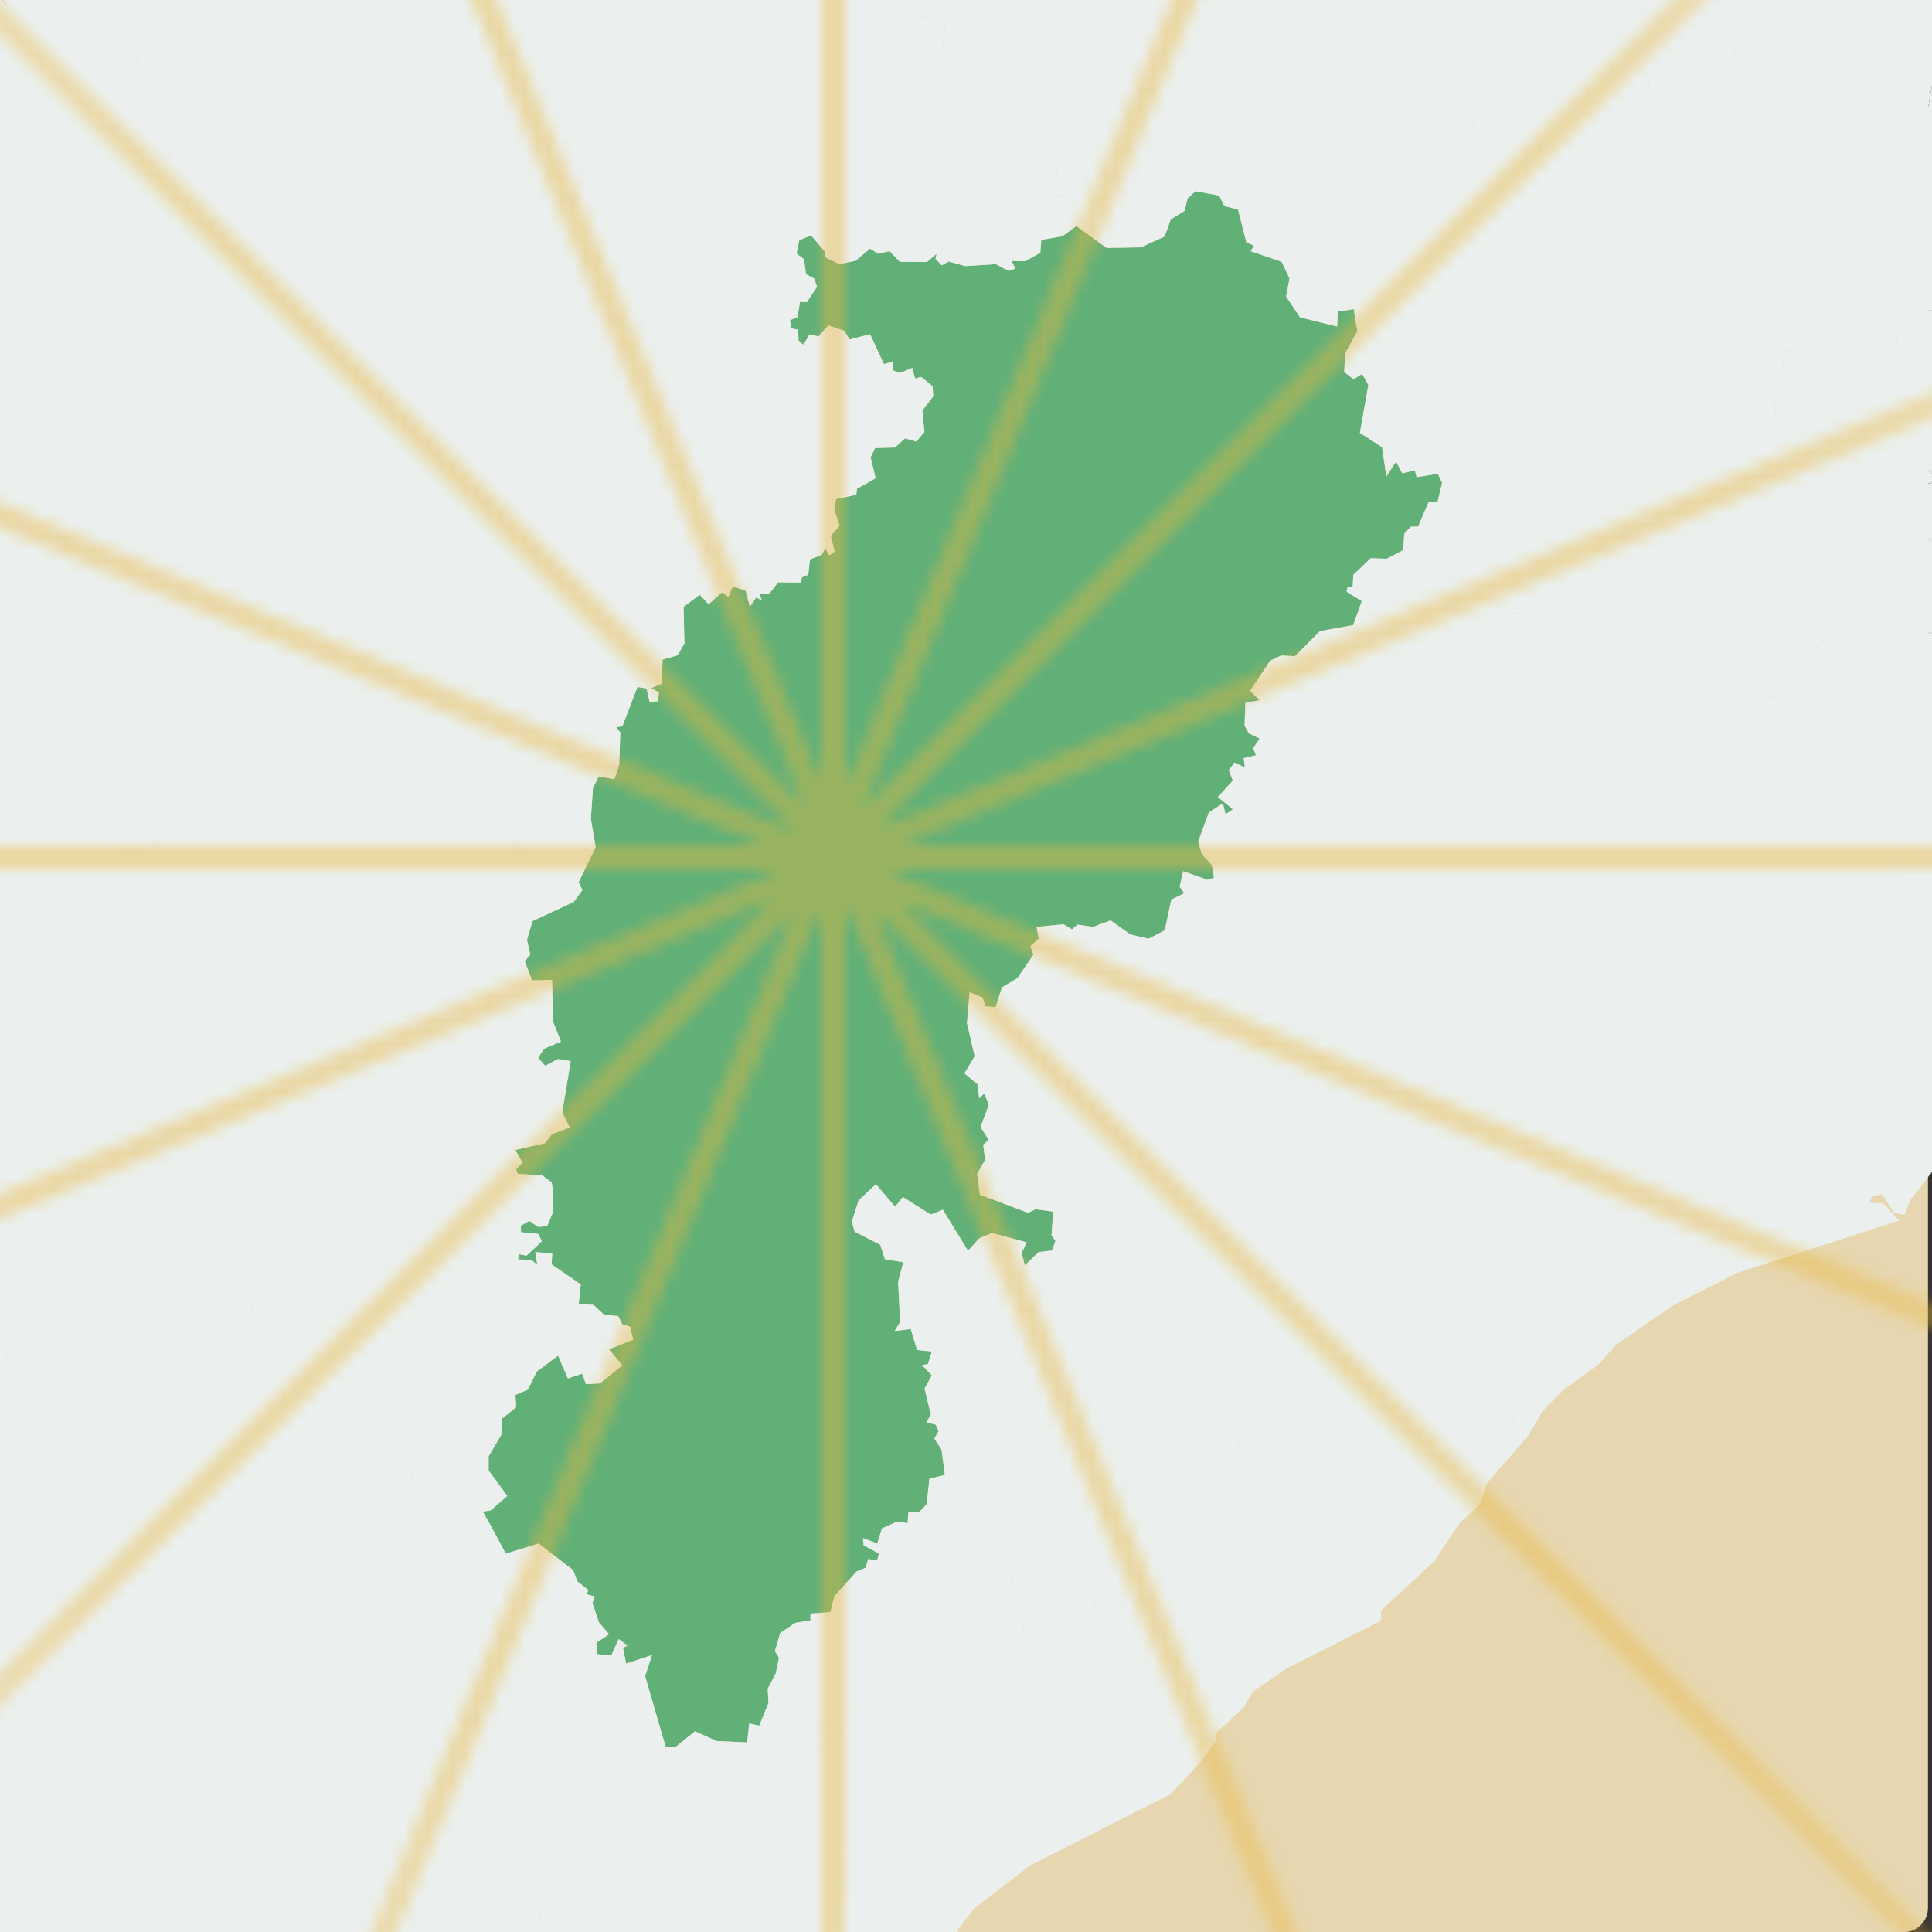 <svg width="160" height="160" fill="none" xmlns="http://www.w3.org/2000/svg">
  <rect width="100%" height="100%" fill="#333333" stroke="none"/>
  <g clip-path="url(#a)">
    <g style="mix-blend-mode:multiply">
      <rect x="-.333" width="160" height="160" rx="2" fill="#E7D7B0"/>
    </g>
    <g style="mix-blend-mode:multiply">
      <path d="m79.397 166.081-.002.007.002-.007Zm.597-.035-.356 2.262-.69-.98-.014-.729 1.06-.553Zm-.597.035-.111-.57-.25.403-1.154.089-.053-.665-.825.528 1.59.697-.021.944.415.127.607 1.363-6.999 3.425-4.294 1.687-3.438-.971-2.842.336-2.442 1.213-2.38 5.208.091.881-2.661 2.816-.25.423.352.791-.868.758-2.773.374-.793-1.337.239-.707.341.005-.107-.527-2.271-.792-2.863.551-2.04.973-1.75 1.153-1.336 1.49-1.325 4.084-1.943 3.078-.984 4.581 1.278 6.819 1.613 2.827-1.326 9.16 2.203 5.924-.159 3.523 1.511 4.035-2.762-5.011-.516-.233-.106 1.735-.565-.565.325-.561-.367-.07-1.07 1.681 2.119 1.931 1.436.032 1.447 1.282v1.038l-.691-.386-.875-1.717-1.5-.04-1.583-1.15-1.443.156-.076.383.815.162.063.339-.577-.064-.202.554-.642.16.027.654-.59.265.404.591-.538.746-1.424.636-.974-.017-.393.436-.492-.406-.63.598 1.22.954-.776.558-.413-.526-.653.282.14-.518-.436.087-.091-1.026-1.692.715-.604-.426-.248-.859-2.048-.245-1.04.402.966.424-.271 1.354.484-.346.18.255-.457.161.04.412-1.456.477.13.651-.893.641-.777-.865-.94.11v.619l-.564.377-.693 1.511-1.603-.133-1.714-1.219-1.25.172-.4.637.597.323-.819-.021-.112-1.299-2.492.797-.834-.21-.167 1.012-.817-.265-.718.763.633 1.168-.402-.003-.839 2.897-.697.525.04 1.138-.445.116-.162-.466-.104.034-.327-.033-.094.783-.592.02.038.875-1.75.109-1.491-.801-.5-.76-1.428.206.716-.661-.126-.73.392-1.851 1.188.005.811-1.581.63.642 1.102-.107-.252-1.327.675.105-.121-1.334 1.016-.414-.052-.565.5-.307-.369-.435 1.156-.722-.539-.6.532-.332.168-1.131-.418-.731-.667.858-.94-1.024-.686.187-.22-.405-.636.301-.465-.321.582-.24-.81-.445.684-4.366-3.125-.177-.851.603.205-1.171-.64-.142-.092-.495-1.437.262-.43-.621.11-.415.792.074.077-.506-.469-.456.638-.852-.09-1.253-1.387-.899-.064.665-1.009-.172-.371.813-.407.005-.04-1.183.682-.257-.223-1.122-1.05 1.046-.472-.666-1.316-.072-.229.515.41.942-.99.484.046.451-1.258.438-.078 1.132-.253-.562-.61.179.125-.495-.404.033-.74.4.502.396-.296.154-.492-.318-.757.532-.698-.537-.14 1.14-.479-.413-.084.53-.636.077.148-2.377-.935-.043.304-.703-1.247-.207-.756.391-.25-.618-1.082.348-.319-1.087-.427.657-.126-.387-.501.418-.034-1.129-.404.345.126.84-.74.149.734.562.084 1.295-1.367-.122-.674.432-.647-.639-.286.759-.361-.192-.464-1.408.937-1.549.46-.079-.105-.553-2.007-1.906.84-.834-.919-1.217-.83-.075.148-.549.873-.135.09-.46 1.498.325-.22 1.465.294.881 1.866.218.503.992 3.183-.652.772.833-.105 1.683.807-.022.027.35.681-.576-.378-.527.44-.641-1.054-.007.148-.75-1.095-.305 1.327-1.581-.11-.296-.866.442.061-.556.555-.102.25-.701 2.12.281-.08-2.373-.796-.008-.237-.739-1.087-.297-.204.584.78 1.635-.611.396-.544-.751.074-.771-1.526-.134.03-1.082-.942.395-1.529-.525-.77.988-.131 1.459-.57.077-.493-.593-2.141-.011-.248-.63.483-.429-1.36-1.03.077-.861.574-.458.545.276.042-.896.568-.653-1.977.193-.818-1.074-.533-.092-.758-1.462.726-2.61-.34-.879 1.31-.487.302-3.152-.7.256-1.228-.372.398-.921-.198-1.079.435-.383 1.528 1.225 2.014.361.361-.379.885.007-.112.469.725.107 1.44-2.377-.42-.437.49-.124.01-.885-.714-.541.83-.747-.312-.524-.622-.082-.11-.74-.922.107-.654-2.238-1.092-1.101.03-.304 1.047.125.051-2.645 1-.376.666.549.168-.671-1.566-1.492.397-1.754-.797-.172.837-1.337 1.485-.818 2.02-.339 4.992.731 1.857.18 1.008.698 1.095-.2 1.592.421 1.696-.606 2.187.727.66-.849.524 1.139.88.344.31-.431.745-.001.293-1.019 1.11-.566.358-2.025 1.142.043 1.714-1.026 2.94.486 1.11-.842 1.85 1.431 1.177.059 1.178-1.264.025-1.374.48.072.187.851.725.098-.096-1.52.385-.405 2.02-.86 2.79.568.806-.446.127-5.331.781-1.058 3.075-.417 1.352-.954 2.89-.627 2.43-1.342.678.777.988-.154.771 1.201 1.075-.084 1.72-2.05.417-1.361-.701-.773-.794-.214.343-.876.696-1.156 1.686-.399.924-1.187.366.633 1.167.051.75 1.089.343 1.69.755.32.275.872.512-.769 1.013.685.074.503 2.039.54.79-.495-.949-.737.2-.88.417-.097-.05-1.047-1.778-.432-.067.612-2.482-1.059.584-.864-.417-.847.538-.418.488 1.05.492.156.69-.663.266-1.148 1.227-.6 1.85 1.002-.328.65 1.65-.189 2.045.775.505-.501.22-1.902.824.007-.153-1.102 1.646.43 1.059-.68 2.227-.373.36-1.788 1.64.045 1.102-1.409.902.667.84-.089 1.49-1.739.153-1.809.426-.606-.398-.402 1.307-1.958.104-.765 3.942-2.116.2-.412-.661-.818.819-.855 2.888-1.122 1.396-1.317 2.6.287.326.662 1.232.617.49-.133-.006-1.239.594-.275.146.484.465-.053.069-2.043.463.347.146-.292-1.131-1.122.511-.403.078-1.011.67-.158.406-.649-1.123-.214.958-1.043-.444-.819 2.16-2.549.481.706.46-.044.134 1.397.453-.067-.357.966 1.252.418.207.446-.667.795.083.737.884.829.611-1.16 2.074-.894.502-1.28-.326-.497.439-.395.877.594.76-.06.139.921.781.311 1.62-.664.694.184.093-1.079-.399.203-.423-.512 1.417-1.878-1.089-.2-.107-.402.519-.373-.88-.039.067-1.017.755-.304 1.57-2.378 1.318.607.064.53.275-1.004.895.177.257-.656 1.47-.211.05-.642.717.026.287-.577-1.24-1.359.644.073-.66-.68-.322.808-.454-1.466.786-.406 1.198.277.895 1.017-.134-1.087.5-.014.064-.421-.356-.976.265-.163.391.497.225-.235.158.805-.385-.04.036.316.688.115.288-1.38.62.485.491-.774-.194-.648.556-.671 1.413 2.764.502.094-.334.537.767 1.35.656.21-.776-1.424.909-.603 1.593 3.824 1.333.439 1.673-.112 1.049 1.157.788-.072.544-.552 3.466-.327.072-1.504.506.316.174-.325-.385-.322.694.11-.428-.373.623.204.605-.554-.265-.491.48-.581-.489-.946 1.084.658.34-.799 1.469-.889.413 1.049.48-.843.8.051-.006-.579-.659.091-.536-.954 1.329.04.073-.703.71.112-.158.637.482.477.804.495-3.412 3.928-.553 1.683-1.688 1.597-2.102 3.144-4.416 4.12-.021.848-7.765 3.92-2.81 1.914-.825 1.38-2.288 2.113v.667l-1.256 1.704-2.512 2.683-11.607 5.882-4.582 3.539-1.357 1.709-.495 1.831-.437.209.139.874 1.064.923.815-.226-.218 2.26-.827.467v-.001ZM190.633-35.57l.016.072-.016-.072Zm-76.362-20.841.636-.067-.038.665 1.091.35.052.58.874-.205.76 1.455 6.248.986L125.255-50l-.319 2.556-.605 1.031 2.186.955.304-.319.4.47.693-.507 1.184 1.063 1.356.2.308.433-.206.513 1.774.626-.728.668 3.319-.239-.356 1.168.635 1.136 2.377.369 1.404-1.062.883.197 3.467-1.922 1.918 1.63-.04 3.014 1.632 1.104.641-.15-.023.876 1.883-.954.234-.806 1.306-.328 2.109.804-.045.479 1.075-.175.48.561.669-.611 1.432-.053 4.118 1.73.547.877 3.079 1.594.656-.775 1.304.42 1.162-.49-.045-.513.732-.075.055-.579 1.582-.326.567-1.175.516.032.376 2.885 1.363.983 1.795-.15.184.792.893.054.546.501.535-1.281 1.872-.688 2.671 1.265.879-.268.497-.891 1.071.587.627-.098.447-1.209 1.129.697.756-1.07.742 1.458 1.242.547.119.585.616.002.089-.577 1.154-.973.168-2.09.752.525.439-.562 1.206-.31.041.417-1.041.89.282.395.623-.09.053.62.745.54-.718.59.137.396.574-.123.466.579-1.487 1.536-1.337.613-1.431 1.637-.62-.042-.467.782-.939-.236.078 1.499-.58-.066-.13.328-.348-.467-1.357.987-.233 2.31-.502.495.366.86 1.686.418-.527.49.52.293-.231.954.65-.034.548.988 1.679.721-.249 1.137.359.084-.637.97.282 1.061.71.693-.047.494-.82-.119-.384-.511-.062.345-.337-.181-.012-.47-1.15-.24-.518.674-.379-.247-.302 1.068-.567.017-.482.642-.523-.22-.427.835.128.57.443.122-.094.839 1.39 1.152-.646.915.266.74-.94-.448-.083-.541-1.447-.215-.453-1.133-1.479-.026-.514-.78-.626.368-.147 1.04-1.116-.286.272.69-.441.454-.01.973-1.54-.692-.42.473-.89-.38-.62 2.818-.777-.35-.751.343-1.237 1.373.217 2.914-.137.571-.7.06-.688.7.347.437-.885 4.083-2.307-.756-.613 1.18.25 1.003-.666-.6-.418.354-.336-.372-.704.076.105-.627-.55-.53-.503.038-.369.884-1.211.319-1.254-.932-1.077 1.468-.785.362-.328 1.942-.437.065-.261 1.113-.702-.22-1.241-1.35-1.372-.384.637-.972-.161-1.043.361-.54-1.125.171-.896-.752-.429.557-1.182-.385-.17-2.13-.726-.863-.909.105.22-.803-1.921.996-1.39-1.43-1.926.027-.776-.497-.769 2.291-.902.553.29 2.204-1.689-.442-.158.793-.603-.001-.355.853-.61-.55-3.908.504-.011.617-2.515.72.359.698-1.532 1.052-.46-.158.205-1.112-.438.518-1.205.06-.419.759-1.351.08-.342-1.898-.877.215-.034-1.234-.714-.377-2.231 1.532-.396 1.31-1.644-.39-.129.594-.847.162.076.77-.612 1.095-.748-1.08-.71.153.097-.582-.772-.638-.888-.129-.399-.578.294-.162-.713-.411.019-.627.617-.46-.64-1.325-.455.037.209.258-.44.443-.424-.47-.335.378-.559-.423-.296.172.123.769-.637-.626-.115.743-.579.49-1.207-2.74-1.046-.54-1.221 1.887-1.158.315-2.9.585-4.186-.462.827-2.078-.84-.534.31-.619-.631-.515-.018-.672-.512.095-1.271-1.068.068-1.026-.697-.788-.194-2.939-.493-.143.751-2.25-.422-1.203.274-.37.74-.17.403-.89.977-.057 1.517-1.384.473.2 1.116-.45.533-.81.743-.071-.263-.15.371-.374.18.21.545-.515.564.478.718-.487-.095-.435.842-.112-.539-.612.784-.165 1.263-1.79 3.055-1.67-.132-1.228.475-.524 1.031-.225.883.583.165.714 1.584.172-.038-.33.669.11.245-1.536.932-.087.42 1.04.898-.317.759.774.694-.137.216-.891-.086.712.401.186.063-1.108 1.436.171-.576-.683.377-.708-1.221-.919-.565.068.032-.919-2.018-.311-.288-.825-1.09-.593-1.054.262-1.811-1.136-.682.192.019-.72-1.46-1.507-.804-.067-.593-.965-.127-2.03 1.3.415.644-.865.888.34.429-1.512-.198-1.21-1.903-.224-1.17-1.362-.555.295-1.526-.333-.002-1.445 1.156.203.222-.497 1.411-.247.666-1.196-.014-.921 3.648.927 2.724-.592-.233-.94-1.467-.278-.529-1.471-.971.511-.257-.219-.179-.375.53-1.102-.214-1.147-.611-.183-.772.778-.714-.452.176-.682-.771-.282-.203.506-.729-.311-.083-.858-.436-.232.416-.411-.112-1.77-.959-.512.574-.575-1.558.053.754-2.3-.465-.743-1.083-.523.531-.959-.172-.454-1.189.303-.493-.248.567-.605.956-.715-.635-.163-.095-.786 1.206-.448 1.843.338 1.306-1.199.044-.587.387.075Z" fill="#EBF0EE"/>
      <path d="m99.016 15.828 1.951.367.426.861 1.134.298.69 2.71.639.288-.286.447 2.572.881.65 1.372-.281 1.503 1.153 1.727 3.072.758.051-1.235 1.324-.206.3 1.83-1.019 1.847-.07 1.54.78.59.706-.44.515.914-.7 3.971 1.834 1.179.355 2.434.803-1.238.521.979 1.041-.258.137.572 1.762-.286.354.751-.367 1.536-.773.103-.848 1.987-.595.008-.552.575-.091 1.368-1.356.712-1.331-.044-1.444 1.382-.048 1.005-.429-.025-.077.41 1.255.785-.716 1.987-2.743.492-2.074 2.078-1.146-.054-.905.43-1.659 2.484.788.788-1.187.208-.062 1.888.349.643.903.439-.554.8.249.579-1.022.24.103.78-.874-.423-.455.652.325.845-1.234 1.365 1.242 1.012-.61.417-.22-.903-1.16.748-.883 2.401.3 1.055.833.912.17 1.043-.533.174-2.007-.717-.305 1.281.391.546-1.077.521-.54 2.546-1.347.704-1.519-.364-1.62-1.156-1.47.54-1.28-.194-.453.394-.7-.419-2.229.212.174.97-.683.627.248.706-1.33 1.94-1.288.775-.51 1.624-.834-.054-.27-.733-1.051-.437-.22 2.555.635 2.737-.847 1.429 1.082.895.145 1.165.421-.422.366.965-.678 1.835.68 1.067-.463.394.163 1.244-.665 1.17.23 1.724 3.974 1.499.64-.292 1.452.199-.134 1.964.326.456-.284.805-1.092.115-1.162 1.1-.265-1.04.427-.853-2.896-.78-1.026.43-.946 1.049-2.084-3.404-1 .405-2.31-1.456-.642.808-1.591-1.87-1.433 1.343-.56 1.743.236.851 2.121 1.079.38 1.194 1.526.256-.427 1.602.164 3.344-.454.743 1.335-.162.522 1.736 1.221.127-.32 1.043-.489.081.81.852-.601 1.094.518 2.151-.365.652.767.182.236.542-.345.612.595.919.276 2.097-1.28.305-.222 2.1-.614.67-.914.036-.054.88-.859-.136-1.266.568-.388 1.242-1.189-.433.058.59 1.267.689-.146.554-.733-.102-.226.719-.745.308-1.836 2.043-.33 1.324-1.663.121.011.566-1.25.197-1.255.845-.444 1.511.342.53-.267 1.301-.667 1.28.066 1.171-.768 1.883-.83-.184-.17 1.571-2.51-.111-1.809-.809-1.648 1.327-.788-.069-1.695-5.831.57-1.745-2.14.71-.265-1.302.37-.193-.727-.538-.606 1.36-1.214-.109-.025-.944 1.051-.707-.834-.966-.543-1.619.197-.523-.68-.208.15-.335-.921-.728-.347-.935-2.86-2.195-2.712.838-1.424-2.644-.486-.841.659-.102 1.378-1.189-1.549-2.111.001-1.178 1.043-1.764.052-1.343 1.184-.957-.064-1.011 1.029-.442.74-1.494 1.767-1.329.81 1.892 1.183-.39.32.868 1.162-.066 1.835-1.496-1.093-1.329 1.995-.788-.25-1.078-.645-.204-.34-.676-1.172-.115-.87-.81-1.23-.079.172-1.617-2.417-1.666.053-.905-1.404-.109.171 1.058-.491-.414-1.107-.034.055-.439.654.12 1.26-1.184-.283-.61-1.437-.142-.027-.538.717-.409.705.504.764-.062.482-1.142.012-1.591-.11-.895-.812-.59-1.996-.104-.15-.381.536-.556-.595-1.046 2.45-.566.599-.756 1.45-.545-.608-1.258.695-4.235-1.053-.174-1.062.556-.581-.651.499-.764 1.39-.59-.664-1.665-.07-3.434-1.653.036-.61-1.58.453-.553-.27-1.234.46-1.547 3.41-1.58.721-.983-.313-.664 1.41-2.89-.401-2.35.177-2.563.47-.946 1.306.215.393-1.176.093-2.685-.347-.435.524-.084 1.246-3.252.76.126.248 1.124.684-.065.088-.727-.63-.366.861-.371.07-1.985 1.25-.36.558-.982-.073-3.021 1.343-1.012.734.794 1.093-.986.546.365.363-.877 1.07.391.341 1.32.534-.782.452.245-.191-.548.8.013.752-.962 1.853.02.15-.522.481-.096.15-1.3.968-.365.304-.548.337.581.426-.321-.31-1.299.723-.83-.449-1.398.163-.81 1.667-.36.07-.498 1.537-.871-.417-1.736.376-.762 1.647-.048.825-.76.934.27.674-.788-.165-1.78.9-1.18-.068-.847-.92-.756-.517.125-.237-.868-1.011.41-.598-.208.028-.738-.764.216-1.145-2.472-1.709.431-.431-.716-1.315-.45-.823.917-.738-.171-.505.856-.405-.343-.026-.906-.548-.093-.14-.7.63-.237.203-1.267.572.013.847-1.27-.254-.678-.659-.357-.175-1.243-.615-.477.232-1.11.978-.388 1.176 1.388-.075.386 1.219.595 1.346-.259 1.217-1.014.656.42.959-.215.855.887 2.242.013.795-.688-.089.438.516.522.558-.312 1.398.38 2.524-.162 1.077.566.542-.207-.329-.623 1.123.026 1.266-.702.086-1.07 1.755-.3 1.143-.85 2.51 1.817 2.833-.048 1.971-.895.508-1.423 1.15-.707.249-1.036.66-.593Z" fill="#28A062" fill-opacity=".7"/>
      <path d="m102.362 6.928 4.187.463 2.899-.585 1.159-.315 1.221-1.888 1.044.54 1.208 2.74.579-.49.115-.743.637.626-.123-.769.296-.17.56.421.335-.377.425.47.439-.443-.208-.26.455-.036.64 1.325-.617.46-.019.627.714.41-.295.163.399.578.888.128.772.64-.098.58.711-.152.748 1.079.613-1.096-.076-.77.846-.16.128-.595 1.644.39.397-1.31 2.229-1.532.715.376.035 1.235.876-.215.343 1.898 1.35-.08.419-.76 1.205-.06.438-.519-.205 1.112.459.159 1.532-1.053-.358-.698 2.516-.72.01-.616 3.908-.504.609.55.355-.854.603.001.159-.792 1.688.442-.291-2.204.903-.554.769-2.29.776.496 1.925-.028 1.391 1.431 1.921-.995-.222.802.91-.104.726.862.17 2.13 1.182.386.429-.557.895.752 1.126-.173-.361.541.161 1.042-.638.973 1.372.384 1.242 1.35.702.22.261-1.113.437-.065.327-1.942.786-.362 1.077-1.467 1.254.93 1.211-.317.369-.884.504-.038.549.53-.105.627.702-.077.338.373.418-.353.665.6-.25-1.003.613-1.18 2.306.756.885-4.084-.347-.436.688-.699.7-.06.137-.572-.217-2.914 1.236-1.373.752-.342.776.348.62-2.817.89.38.42-.472 1.539.692.01-.974.442-.455-.272-.69 1.115.286.148-1.04.625-.366.514.78 1.479.025.453 1.133 1.447.215.083.541-.212 2.721 1.924 1.33 1.715 2.069.132.696-1.617.913.181.598-.589.032.172.615-.424.616-.369.023.044-.516-.372.458.414.583 1.17.35-.272.995.514.325-.553.67.327.294-.554.039.713.354-.433.653-.751.243-1.509-.643.708.767-.215 1.133.221-.41.311.34-.731 1.671.485.166-1.03 2.154-.88.241-.556.954-.874.082.038.646 1.051.531-.057.76-2.302-.123.731.558-.735.464.133.448-1.582-.626-.045 1.32.369.255-.532.546-.937.11.462.562-1.941-.58-.55.276-.24-.176.326-.555-1.81-.213.451 1.566.581.218.053 1.19-.463.534-.425-.71-.105 1.685-.463-.096-.574-.21.135-.279-1.24-.265.68.987-.339.525-.471-.014-3.013-1.463-.584.425-.793-.73-.379.365-.077.38-.967.684-.534-.418.515 1.464-.531 1.534-1.033.203-.124-.337-.725-.016-1.957.487-1.207.878-1.702-.014-.004.427-1.124.514-.441.859-.081.968.35.287-1.377.809.271.319-.274.172-.412-.438-.676.447-.355-.334.27-.706-.34.284-1.446-.354-.014-1.969-1.877-.334-.691.67.699 1.206-1.98.81-1.492-.324-.06 1.25.629.818-.564.12.224.852-.989 1.258.1 1.41.497.016 1.101 1.342 2.336-.292.212.724 1.697.53.259.874 1.196 1.014 1.643-.442 1.817.806.444-.424 1.554.1.286.49.537-.434-.42.888-.648.208-.271-.314-.72.54.578.553-.578.747-.32 1.735 1.733 1.55.626-.395 1.506.976.648 2.014 2.074.07.742 1.517-.181.502-.84-.025.323 1.04 1.565.601-.283 1.473 1.093.627-.01.865-1.328.058-.086-.301-.038.534-.187.5-.462-.003-.171.05-.849-.08-1.373-.37-.106-.578-1.047-.277-.239-.474-.883-.008-.621-.88-1.179.361-.097.45-1.544-.904-1.398-2.062-3.305-.811-1.319-1.623-.315.888-1.011.427-.302.904 1.059.652.239 1.015-.543.76.527.18-.229.4.667.079-1.408 1.293 1.091 1.196-.503 1.568-1.109 1.847-.582.294-.131.785-2.771-.475.521-1.798.82.005-.55-.697-2.309 1.277-.707-.854-1.026.327-.986-.25-2.782-1.482-.597.084-.098.719-.672-.11-.44.367-1.325 2.195-.386-.881-.734-.515-.031.411-.293-.456-.702.082-.449-.68-.988-.23-.797.633-.43-.098.84-.561.897-3.296.842-.377-.008-.489-.5.003.096-.556-.363-.154-.221-2.676-2.067.816-.14-.252-1.025.68-.331-.519-.842.348-.475-.422-1.054.1-.171.56-4.161-.108-.958.29.019.46-.571.094-.417.624-2.622.237-.817-.75-1.005.039-.798-.6-.335-1.442-2.538-1.03.048-1.005 1.444-1.382 1.331.044 1.356-.712.091-1.368.552-.575.595-.008.848-1.987.773-.103.367-1.535-.354-.752-1.762.286-.137-.571-1.041.257-.521-.979-.803 1.239-.356-2.435-1.834-1.179.701-3.97-.515-.915-.706.44-.78-.59.07-1.54 1.019-1.846-.3-1.83-1.325.206-.05 1.234-3.072-.758-1.153-1.727.281-1.503-.65-1.371-2.572-.882.286-.446-.639-.289-.691-2.71-1.133-.297-.426-.861-1.95-.368 1.5-3.438-.498-1.016 1.447-1.049-.412-.817-.571-.102-.357-.983.222-.953 2.014-.542ZM-77.2 187.178l-.565-.406.71-.15-.058-.781 1.413-.702.44-.638.435.879.807.038 1.392-.68.468-1.394-.858-.157.567-.782.37.788.347-.017-.377-.961 1.502-2.761-.651-.321-.886.428-.42-.353 1.274-1.143 1.044.462-.062-1.183.519-.818-.188-.849-1.544-.524-.025-.458-1.302-.223-.372.472.285-.465-.492-.667.047-1.075.337-.226.356.514.143-.586-.507-.123-.072-1.026-.816-.135.069-.866-.597.528-.3-.374.626-.17-.18-.818.724.844.293-1.021.693-.071-.057.363.523.215.26-1.008 1.322-.519.095-1.112.395.678 1.023-.131.434 1.614 1.194-.472.123-.616.912.045-.572-.658.683-.744.04-.8 3.003-1.105 1.319.017-.227-1.711.998-.436.06-.547-.77-.403.218-.307 1.76-.011.032.317 1.121-.458.972 1.496h.93l-.124.627.627.034 1.282-.675.109-1.603 1.089.044.947-.475.695.258.706-.436.472.845 1.49-.413.105-.879.646.094.022.667.658.37.567-.184-.045-1.503-.546-.014.664-.526.002-.624-.968-1.514.654-.761-.043-1.059-1.034-.834.138-.779-.542-.149-.12-.661.714-.179.379-1.709.803.39.261.906.879-.185 1.251 1.032.43-1.051.712.739.484-.629.123 1.271.718.589 2.364-.602.464.483.813-.724.803.508.242.872-.066-1.028 1.38-.517.603.881 1.298-.387.166.784.563-.024.505-1.147-.882-.115.214-1.184-.756.042-.055-.729.847-.493-.605-.017.434-.556-.5-.406-.16-1.045 1.609-.186.25-.804 1.16-.325-.056-1.056.715-.034v-.873l.95-.022v1.157l.79-1.322.933 1.608.524.159.146-.922.564-.219-.227-.897.901-.103.487-.788-.971-.611.061-.821 1.19.594 2.178-.936.023-2.365.708-.129-.147-.683.408-.468-.876-.381.605-1.377.647-.073.69.517.171-.423.476.63.981-.007-.255-.849 1.043-.432.394-1.289.682.059-.206-.698.95-1.161-.092-.765 1.48-.906.472.473.528-.349.002.943.774.244-.983 1.562 1.486.084.556.934.858-.371-.014-.567.776.308 1.015.269-.74 1.553.64.974.055 1.051-1.051.914.891.874 1.034.339.138.478-.18.459-.388-.228-.138 1.099-.601-.107.22.756-.458-.048-.441 1.096-.455-.175-.29.508-.122.377 1.178.368-.076.34-2.14 1.116-.2 2.195.96.303.223.507.494-.646.402.475.794-.266.036.601 1.799.54-.031.655-.689-.167.09-.44-.236.545-.565.121-.006.514-.717-.2-.012.493-1.196.045.486.463-.144.638-.553.359-.911-.326-.337 1.64.393.247-1.42 1.12.353.219-.744.939 1.966 1.147.705 1.926-.881 1.957.34 2.585-.644-.081-.271 1.365.832.051-.034.669-.929.308.314.5.698-.184-.1 1.246-1.392.377.457.941-.694.141-.245.528-1.334-.146-.089.355-1.088.11.948 1.292 1.117.462 1.318.338 1.585-.26 1.86.759-.024 1.006-.485-.215-.598.696-.624-.103-.262.358.023.505.42.02-.519 1.284.059.848.435.243-.358 1.445.371.562-.013 1.612-4.991-.732-2.021.34-1.485.818-.837 1.337.797.171-.396 1.755 1.566 1.492-.169.671-.666-.55-1 .377-.05 2.645-1.049-.126-.029.305 1.092 1.101.654 2.238.922-.107.11.739.622.083.311.524-.829.747.714.541-.01.885-.49.123.42.438-1.44 2.377-.725-.107.112-.469-.885-.007-.361.379-2.014-.362-1.528-1.224-.435.382.198 1.079-.398.922 1.228.372.7-.257-.301 3.152-1.31.487.339.88-.726 2.61.758 1.462.534.091.817 1.075 1.977-.193-.568.652-.042.896-.545-.275-.574.457-.077.862 1.36 1.029-.483.43.248.629 2.141.011.493.593.57-.076.131-1.459.77-.988 1.53.525.942-.395-.03 1.082 1.525.134-.074.771.544.751.611-.396-.78-1.635.205-.584 1.086.297.237.739.796.008.08 2.372-2.12-.281-.25.701-.554.103-.062.555.866-.442.11.297-1.327 1.581 1.095.305-.148.75 1.054.007-.44.641.378.527-.68.576-.028-.35-.806.022.104-1.683-.772-.833-3.183.652-.502-.993-1.866-.217-.295-.881.22-1.465-1.498-.325-.09.459-.873.136-.148.549.83.075.92 1.216-.841.835 2.007 1.906.104.553-.46.079-.936 1.549.464 1.407.361.193.287-.759.646.639.674-.432 1.367.121-.084-1.294-.734-.562.74-.149-.125-.84.403-.345.034 1.129.5-.418.127.387.427-.657.319 1.087 1.082-.348.25.617.757-.39 1.246.206-.304.704.935.043-.148 2.377.636-.077.085-.531.477.414.141-1.14.698.537.758-.532.491.318.297-.154-.504-.396.74-.4.405-.033-.124.495.61-.179.252.562.079-1.132 1.257-.438-.047-.451.99-.484-.408-.942.228-.516 1.317.073.47.666 1.052-1.046.222 1.122-.682.257.04 1.183.407-.005.371-.813 1.009.172.064-.665 1.388.899.09 1.253-.639.852.469.456-.077.506-.792-.074-.11.415.43.621 1.437-.262.091.495.64.142-.204 1.171.851-.603 3.125.177-.683 4.366.809.445-.582.24.465.321.636-.301.22.405.686-.187.94 1.024.667-.858.418.731-.168 1.131-.532.332.54.6-1.157.721.368.436-.498.307.05.564-1.015.415.122 1.333-.676-.104.252 1.327-1.101.107-.63-.642-.812 1.58-1.188-.004-.391 1.851-1.916-.341-1.417-1.412-.61-.069-.257.985-.384-.004-.686-1.049-.399.696-.298-.162.483-.665-.32-.437-2.545.871.28.917-1.304 2.398-.53-.191-.487.482-.462-.491-1.225.324.144.713-.533 1.23.162.993.534.141-.594.612.954-.173-.098 1.342-.31 1.065-1.171 1.366-1.39.426-.087 1.161 4.995.681.806 1.202-1.514 1.861-.555 1.397-3.374.112-.144 1.097-.462-.244.067.962-.71 1.719-1.144-.546-.64.385-.79-.766-.826-.079-.282.363-2.38.401.124.977-.723-.238-.289-1.012-.655.242.178-.374-.521-.37-.607.037-.253.698-1.147-.352-1.364 2.706.43.821-.262.531-.398-.441-1.346-.259-3.567.008-.377-1.173-.694-.535-1.012.833-.534-.081-.518-.812.43-.311-.214-.706-1.392.441-1.207-1.417-1.025.067-.66-1.239-1.456.245-.003-2.323-2.173.92-2.256-.338-1.003-.848-.473-1.691-1.583.176-.296-.744-.75.178-.524-.998-1.115-.163-1.804-2.637-1.218-.005.043-1.566-1.069-.784.02-.87 1.07-.164-.153-.714-1.412.792-.114-.667-1.03-.545-.082-.896.977-.41-.98-.516-1.03.956-.411-1.219-.81.158-.31-.318.147-.839-1.237-.418-.057.612-.677.124.036-1.067-.816.107.097-.266-.525-.136.457-.597-.313-.586-2.4.703-.882-1.911-2.411-9.681-.469-5.601-1.223-4.562-.703-1.57-.74-.36-.574-1.133-.586-3.156-.56-.791-1.686-5.487.756-.557-.549-.443-.165.624-.889.027-.286-1.59-.48-.497.293-.262-.351-1.471-.613-.651-.57.591-2.096-1.59.537-.121.144-.816-.362-.011-.282-.962.804-.489.69.227-.062-.829.76.584 1.117-.893-.16-.475.778-.968-.46-1.105.216-.932.618-.807-.29-.772-.942-.68 1.611-.697-.254-1.468-.876-.422-.003-1.076-.501-.917.592-.721-.632-.788.273-.864-.254-.882-.454-.243-.352.346-.442-.632-.32.572-.903.035Z" fill="#EBF0EE"/>
      <path d="m-76.817 60.28 1.047.585 1.707-.209.236-.65 1.008-.242.645-.842 1.106-.131.05 1.138.857.342.653.938-.457 2.085.146 1.65.788.172.124.744 4.45 1.466 2.122-.403 2.986 1.338 1.1 2.156 2.007.997 1.528-.097.043.54 1.14-.287.709.415 1.34-.23 1.528.444 1.164-.46 1.236.3 4.113-.395 1.545.115 1.602.845.887-.435 1.16 2.347-.284.43.542 1.018-.113.358-1.013.125 1.124 1.634 1.715-.206.377.396 1.812-.041 1.462-.766.665-1.66 2.605.07.724-1.834-.7-1.078 3.058-2.688.146-.478-.552-.671.477-.359.143-1.175.732.092.357-.45.938.291 3.28-2.502 1.638.195.263-.285.688.682.33-.49 1.122-.13.058-.79 3.625-.178 1.278 1.444.558 1.516-.006 1.32.692.406-.769.266-2.098-.549-.777.48.41 1.233.594.327.339 1.62 1.866.271.39-.05-.062-.545.946.004.311.448.458-.524.27.778.55-.115.307-.43.833-.103.114-.44 1.58.707 1.09-.188 4.419-2.284.222-1.233 1.692-.246-.06-.483.728.469.626-.392.463.25.356-.827.824.343.144 2.052 1.504-.547 1.11.261.351.59 2.585.455.512-.597.493.547.238-.45 1.824.085.305-.319.69.27.17-.539-.695-.843.449-.112-.28-.657 1.556-.54.289.354 1.505.047L19.01 66.3l1.38.2.17-1.5 2.305.924.876.09.403-.347 1.394.355.92 2.662 2.124-.266 1.631-.93 2.384 1.468 1.125.132.395-.662 1.094.453 1.342-.407.984-1.075 1.404-.556 1.38.287 2.115 2.033.78 1.694-.426.63.274.631.71.09.151-.618.713.095 2.062 1.491 1.215-.123.315.665-.722.983-3.41 1.58-.46 1.546.27 1.235-.452.553.61 1.58 1.652-.036.07 3.435.663 1.664-1.389.59-.498.765.58.65 1.062-.555 1.053.174-.695 4.235.608 1.258-1.45.545-.598.756-2.45.567.594 1.045-.535.556.15.381 1.996.103.812.59.11.896-.011 1.591-.483 1.142-.764.062-.705-.504-.716.408.026.538 1.437.142.285.61-1.261 1.185-.654-.121-.055.438 1.107.034.491.415-.171-1.058 1.404.109-.053.904 2.417 1.667-.172 1.617 1.228.079.87.81 1.173.114.34.676.646.205.249 1.078-1.995.788 1.092 1.329-1.835 1.496-1.162.065-.32-.867-1.183.39-.81-1.892-1.768 1.329-.74 1.494-1.028.442.064 1.01-1.185.958-.052 1.343-1.042 1.764-.001 1.179 1.548 2.11-1.378 1.189-.659.103.486.84-1.258.412-.248.439-.59-.409-.907.398-1.886-1.821-1.54-.355-.727-.935.862-.564-.086-3.278-.353-.517-1.082.256-.03-1.4 1.632-1.34-.44-1.125.796-1.434.215-2.089-.628-1.282-2.146-1.464-.82-1.144-.864-.193-1.927.568-.798 1.439-.873-.329-.189-.575-1.384 1.032-1.943-1.49-1.049.115-.18-.498-1.169-.453-.138 1.733-.571.71.308.482-.864.143-1.436-1.359-1.619-.242-.488-.446-.735.206.498-.671-.222-1.297-1.016-.375-1.095.231-.252-2.064-1.164-.413-1.311.243-2.16-1.026-1.484-.085-.62.577-.339-.47-1.504-.405-.26-.867-.917-.081-.32-.654-.487 1.335.86.21.55 1.177-.43 1.364-1.139.484-.308.537.79 1.192.003.656-.614.274.571 2.057-2.428.901.286 1.616-.518 1.925-1.683-.371-.596.262-.103-.587-1.855-1.421-1.687.789.02.364.84.34-.735.242-.4 1.175.227.327-.523.909.327.919-.872-.24-.105 1.02-.68-.216-.082.675.19.95.954-.019-.085.663.786-.058-.254.825.787.056 1.168 1.735-2.013.299-.978 2.48-.552-.462-.475.626.07 2.435-1.512.554-.168-.512-.987.103.072 1.472-.47-.192-.58.409.747.361-1.136.362.562.192-.685 1.375.909.629-.325.534-.775-.309.013.568-.858.37-.556-.934-1.486-.083.983-1.563-.774-.244-.001-.943-.528.349-.474-.472-1.479.906.093.764-.951 1.161.207.698-.683-.059-.394 1.29-1.043.431.255.849-.98.008-.477-.63-.17.423-.69-.517-.648.072-.605 1.377.876.381-.407.469.146.682-.707.13-.024 2.364-2.178.937-1.19-.594-.06.82.97.611-.486.788-.902.104.228.897-.565.218-.145.922-.525-.158-.933-1.608-.79 1.321v-1.157l-.95.022v.873l-.715.034.057 1.057-1.16.324-.25.804-1.61.187.16 1.044.5.406-.434.556.605.017-.847.494.055.728.757-.042-.214 1.184.882.115-.505 1.147-.559.031-.165-.785-1.298.388-.603-.881-1.38.516.065 1.029-.241-.872-.803-.508-.814.724-.463-.484-2.364.603-.718-.59-.123-1.27-.484.629-.713-.74-.43 1.052-1.25-1.033-.879.185-.26-.905-.804-.391-.38 1.71-.713.178.12.661.541.149-.137.779 1.034.835.042 1.059-.653.761.968 1.513-.002.625-.664.526.546.014.044 1.502-.566.184-.658-.369-.022-.668-.646-.093-.105.879-1.49.412-.472-.844-.706.435-.695-.257-.947.475-1.09-.045-.108 1.604-1.283.674-.626-.034.124-.627h-.93l-.972-1.495-1.121.458-.031-.317-1.761.011-.218.307.77.402-.06.548-.998.436.227 1.711-1.32-.018-3.003 1.106-.04.8-.682.744.572.658-.912-.046-.123.616-1.194.472-.434-1.613-1.023.131-.395-.678-.096 1.112-1.321.519-.26 1.008-.523-.215.057-.363-.694.071-.293 1.021-.723-.844.18.818-.625.169.299.375.597-.528-.069.865.816.136.072 1.026.507.122-.143.587-.356-.514-.338.226-.046 1.074.492.667-.285.465.372-.472 1.302.223.024.459 1.545.524.188.849-.52.817.063 1.184-1.044-.463-1.273 1.144.419.353.886-.428.65.321-1.501 2.76.377.962-.347.017-.37-.788-.567.782.858.157-.468 1.393-1.392.681-.807-.038-.436-.88-.439.638-1.413.702.058.782-.71.149.564.407-1.88.903-.559-.13-.564-.656-.457-1.923-1.206-.156-.325-.952-.622 1.182-2.929.264-.607-.422.5-.164-1.612-3.134-1.544-.495-.51-1.953-.533-.363.234-.336-.612-2.532-.9-3.225-.399-.038.719-.82-.76.149-.017-.838-.932-1.468.026-.851.48-.198-.496-.689.442-.741-.34-.066-.208-3.286-.654-1.697.329-1.869-.447-.011.245-.51-.564-.304.84-1.018-.617-.686-.814-3.062-.655-.648.63-.078.105.426.314-.515-.707-1.535-.766-.415.74-.677-.379-.056-.037-1.275-.895-1 .597-.532-.793-1.092-.25-1.144.404-.439-.894-1.839-.24-1.772-.239.122-.644-1.068.16-.805-.927-1.42.25-.412-.612-1.129.32-1.263-1.086-.507.085-1.226.558.028.324.763 1.677.395-.256.708.623.711-.15-1.597-.494-.785-1.181-.062-.804-1.259-.708-.373.234-.635-.591-1.729.633-1.39-1.405-3.113.271-2.168.9.246.468-.714.57.766.234-.398.117-1.134-1.191.302-.357-1.03.953-.129-.351-.765.314-.554.452.23 1.016-.736-.564-.049-.191-1.158-.58.017-.139.616-.883.733-.904-.235-.335 1.582-.708.671.303-1.018-.606-.184.436-1.539.229.174.223-.42-.425-.067.207-1.036-.895-1.455-.037-2.276.399-1.053-.793-.902-.25-1.756.681-.573.117-.702-.41.438-.894-.695-.106-1.157.484-.039-.974-3.973-.696-.917.021-.383.564-.138-.325-1.369.996-.799-.165-1.988.575-1.341 1.23.234.003-.477.638.078-.013-.835.764-.812 1.838.273.31.833-.257.822.306.356.541-.44-.139.498.816.865.15-.636 1.512.3.888.637.582-1.401 1.394-.559.423-1.17.8.177.282-.302.13.42 1.064-.275-.124-2.962-.615-.774.736-.492 1.36-2.559-.363-.062-.019-.82-.775-.234-.721-.967.713-.453.263-.928.554-.137.303 1.297.765-.415 1.32.764.565 1.162.65.344.58-.326.904.224 1.726-.985.136-1.045-.435-.544.784-.01.421-.719.677.124.549-.382-.085-1.993-.96-2.04.22-.877-1.726-.263-.167-.542-.63.248-.625-.92.2-1.195-1.775.116-1.373-1.215.477-.168.444.887.86-.398 1.061.284.096-.59 1.55-.097.184-1.953 1.147.103 1.083-.718.083-2.144.304.21 1.529-.56.357-1.278.8.694.382-.317 1.795.092.124-.42.395.341 1.496-.672.017-.93-.438-.493-.682.606-.613-.296-.572.385-.42-.58-2.233.002-4.004 1.305-.696-2.1-.706-.548 1.878-.41.206-1.131-1.249-1.284.264-.57-.66-.67 6.429-2.679Z" fill="#EBF0EE"/>
      <path d="m1.042-41.898.978.323.406-.92 1.327-.221.736 1.057.692-.159.477.732 2.205.862 1.786-.247 1.079-.661.145.446.347-.282.485.598.863-.02 1.025 1.297.748-.186.847.355-.196.726 1.059-.467.239 1.58-.5.776.225-.175.127.668.433-.015.774 1.03-.24 1.006 1.5.24-.181.588-.583-.015-.193 1.173 1.092.377-.347.21.21.405-.628.087-.197.84-.313-.323-.578.438.383.725-.702-.03-.105.782-.72.043.447.86-1.112.336 1.16 1.217-1.128.951-.282 1.857-1.02.714.122.961-.691.207.293 1.299-.97-.656-.239.253.449.063-.034.335-1.412 1.064 1.236 1.578-.117 1.056-2.455.643-.545.601-.766-.495-.526.524-1.819-.38-.595.64-.496-.251-.395.654.23 1.167-.83.617-.57-.136-.332 1.136-.666.552.685.804-.446.542.712.274.18 1.094.828.596-.238.476 1.17.55-.538.327.471.52-.912-.036-1.295.878-.004 1.877L.19-.512.16.006l.866.925.218 1.38.922 1.682-.184 2.283-.75.741.956.976-.053.603 1.802 1.289-.67 1.174 1.028 1.13 1.056-.462 1.353-2.013 1.4.772 1.738 2.341.57.222.639-.405.261.304.276-.402.602 1.636.418-.628 1.252-.267.554-1.634 1.132-1.096.336-1.835-1.452-.532.1-.713.325.341.682-.26-1.622-2.99-2.008.977-.526-.25-.18-1.153.62-.926-.15-1.905.306-.42-.309-.974-1.84-.861-.282-.88-.606-.434.38-2.03-.857-.766-.547-3.384-1.377-.744-.818.49-.511-.38.253-.327.507.236.482-.65.154.415.476-.05.314-.423-.313-.768.979.234-.29-.924.522.076.29-.526.482.223.462-.792.633-.08.3.4-.62.527-.24-.342.026.677.979.195.089.544.972-.115-.408-1.146 1.338-.373-1.109-.072-.582-.622.136-.789.475.518 1.405.22.303.24-.61.17.392.292.438-.732-.553-.905.914-.302-.032-.69.69-.049.124.38.267-.388.213.603-.489.22.37.859-.622.7.496.39.594-.221.353 1.326-.956.51-.694-.496.742-.038.348-.486-1.428.264-.71.75.11.416-.987.37-.167.363.545-.047-.116.609.692.88.666-2.43.98.27.482-.384.33 1.363-.563.475-.614-.247-.324.61-.303-.218-.077 1.891 1.465-1.141.91.51-.022-.796-.45-.235.648-.676.136.606.85.474-.611.825-.054.913.408.106.79-1.145.692.597-.24.431.408.693.96-.145-.24-.52.347-.184.412.786.614-.055.098-.513-.568-.16.421-.265.447.162.017.656.827-.236.216-.39-.684-.959-.1-1.068 1.13.996.276-.283-.342-.33.21-.903-.575.229-.428-.598-.543.398.014-.819.663-.631.98.15-.29.823.425.604.278-.61.917.74.806-.52.633.285-.598.019-.616.935.3.264-.634.08-.494.81.293 1.196.307-.54.305.665.715-.567-.15.802.562.286 1.45-1.996.462.637.251-.156-.094.49 2.83-.261 2.114.954-.158-.734.467-.356-.477-1.892 1.059-.353.21.495.56-.81 1.037.068.46-1.57 1.199-.268.766.367 1.237-.953.115-.687.983.238.204-.502 1.052.874-.128 2.075 1.417 1.082.402-.115.474 1.45-1.388.616-1.616 2.411.952.57.809-.482.446.344-.314-1.01 1.435-.512.566.787.46-.013.11-.931-.456-.267.638.025.65.702.365-.5.85.405-.234-1.748.724.673-.595.397 1.054.63.44-.154-.11.581 1.028-.372.934.214v-.475l-.971-.288.001-.524-.493-.3 1.916-.196.539.76.164-1.734.8-.061.515.743-.765.771.109 1.107-.843.67.411.863-1.114.555.233.574.627.208.956-.301.292.195-.052-.36.757-.331.352.983 1.18-.142-.139-.46 1.282.044 1.073 1.265.556-1.396.719.499-.28.116.54-.112-.208-1.286 1.148-1.53-.305-.78.449-1.309.714.037.158 1.046-.032-.995.325-.187 1.174 1.038.747-.22.155.488-.717.056 1.587.69.458-.67-.666-.638.432-.32.56.182-.289-.913 1.09-.183.294.578.713.182-.514.49.173.76.298-.471.29.408-.73.493.203.4 1.04-.398.445.756.968-.104 1.088.811.77-.194 1.087.559.237-.354.26 1.654-.3.807 1.202 1.3.876-.422L75.81 1.37h.904l.7-.678-.325.418.584.486-.385-.018-.316.897.783.229-.273-.49.447.006-.036-.322.333.266.102-.449-.263 2.225.443.075.197-.425.634.344-.048 1.18.687-.21 1.52.543-.144-1.803.589-.47.316.593 1.334-.009.207.554 2.465-1.016.728.518-.015.659 1.295-.03-.05.962h.694l.085.987-1.049.235-.641-.309.059.898.4.284-.563 2.399 1.023.253.069 1.685-.273 1.177-.44.27-.125 1.76-.95-.407-.258.494.978 1.128 1.108.06-.465 1.179 1.06.339.2.877-1.142.85-1.755.3-.086 1.07-1.266.702-1.123-.026.329.623-.542.207-1.077-.565-2.525.16-1.397-.38-.558.313-.516-.522.089-.438-.795.688-2.242-.013-.856-.886-.958.214-.656-.42-1.217 1.015-1.347.259-1.218-.595.075-.387-1.176-1.388-.978.388-.232 1.11.615.477.175 1.243.66.357.253.678-.847 1.27-.572-.013-.202 1.267-.632.238.141.7.548.092.026.906.406.343.504-.856.738.17.823-.915 1.314.45.432.716 1.71-.431 1.144 2.47.764-.214-.028.737.598.21 1.011-.412.237.868.516-.125.921.756.069.848-.901 1.18.165 1.78-.674.787-.934-.27-.825.76-1.647.048-.376.762.417 1.736-1.538.871-.07.499-1.666.36-.163.81.449 1.398-.723.83.31 1.298-.426.321-.337-.581-.304.548-.968.364-.15 1.301-.481.096-.15.522-1.853-.02-.751.962-.801-.013.191.548-.452-.245-.534.782-.34-1.32-1.07-.391-.364.877-.546-.365-1.093.986-.734-.794-1.343 1.012.073 3.021-.558.981-1.25.36-.07 1.986-.861.372.63.365-.088.727-.684.065-.247-1.123-.76-.127-1.247 3.252-.524.084.347.435-.093 2.685-.393 1.176-1.307-.215-.469.947-.177 2.562.402 2.35-1.412 2.89-1.214.123-2.063-1.491-.712-.096-.152.618-.71-.09-.274-.632.427-.63-.78-1.693-2.114-2.033-1.38-.288-1.405.557-.983 1.074-1.342.408-1.096-.453-.393.662-1.126-.133-2.384-1.466-1.632.93-2.123.266-.921-2.663-1.395-.354-.404.346-.875-.089-2.305-.923-.169 1.498-1.38-.2-1.145 1.258-1.505-.048-.29-.353-1.555.54.28.657-.449.112.694.843-.168.539-.691-.27-.306.32-1.824-.086-.238.45-.494-.547-.511.598-2.585-.455-.35-.59-1.111-.261-1.504.547-.144-2.053-.825-.342-.356.827-.463-.251-.626.391-.727-.468.06.484-1.692.245-.223 1.233-4.417 2.284-1.09.188-1.581-.707-.114.44-.833.103-.308.43-.548.115-.271-.777-.458.523-.31-.447-.948-.004.062.543-.39.051-1.866-.27-.34-1.62-.593-.328-.41-1.231.777-.482 2.098.55.769-.267-.692-.407.006-1.32-.559-1.516-1.277-1.444-3.626.178-.06.79-1.121.13-.33.49-.688-.682-.263.284-1.636-.194-3.28 2.502-.939-.291-.357.45-.732-.092-.143 1.175-.477.359.553.67-.146.48-3.059 2.687.7 1.078-.723 1.834-2.604-.07-.665 1.659-1.462.766-1.813.04-.377-.394-1.714.204-1.124-1.633 1.013-.125.113-.358-.543-1.018.284-.43-1.16-2.347-.887.435-1.602-.845-1.545-.115-4.113.394-1.237-.3-1.164.46-1.527-.444-1.341.23-.71-.415-1.139.286-.044-.54-1.528.098-2.007-.997-1.1-2.156-2.985-1.338-2.124.403-4.448-1.465-.125-.745-.788-.171-.145-1.65.456-2.085-.653-.94-.857-.342-.05-1.137-1.106.13-.645.843-1.007.24-.237.651-1.707.209-1.046-.584.15-.665-1.075-.597 1.59-1.462-.5-.388-.467.16-.143-2.37-.9-.185.302-.448-.621-.865.245-1.534.766-.236.428.81 1.088.214.301-.941.388.187.593-.854.694.114-.77-.796-.946-.083-.265-.839-.078.695-.492.247-.322-.506-.407.74-.377-.97-.484.046.138-.884-.811.365-.159-.363.615-.876 1.659.69 2.146-2.628 2.277.026.362-1.8 1.453-2.643-.526-1.353-.978.51-.735-.697-.391-.655.559-.316-.92-1.712 1.31-1.02 2.32.48.64-.897 1.195-.264 1.17-1.173.89.14.577-.36.002-.428-.972.2.519-.403-.402-.615-1.052.258-1.425-.854-.353.382-.674-.96 1.005-1.016.063-.93.755-.806.791-.064.88-.816.632.067.984-.989.343.291.815-.418 1.161-1.43.646-.154-.615-1.091.63-1.083-.668-2.895.3-1.288 1.373-1.96-2.142-3.837.473-.422-.222-.584-.471-.398-2.24-.04.591-.715.065-1.146 1.362-2.003-.763.113-.027-.612-.726.163-1.284-.577.858-.914-.168-.884.807-.293-.127-.544.644-.733-.8-.336.46-2.264 1.792 2.943.958-.107.37-.847.722-.16-.124-.928.515-.001-.253-.909-1.726.187-1.12-.544-.185.428.134-1.27-.618-1.582.435-.962.4.784.335-.268.542.448.136.768 2.363.685.248-.477 1.198-.15-.06-1.603.932-.553-.1-1.13 3.572.055.114.372-.624.391.355.913-.453 1.317-.728-1.604-.183.312.513.814-.606.703.954.425.282-.37 1.882-.119-.136.606-2.134 1.062-.513-.843-.988-.12.432-.766-.508.119-.292-.42-.132.54.97.99-.872.572-.4.878.602.958.963-.216 3.538.827 2.491-.617.602.719 2.804-1.602 1.516.732-.223 1.224.415.386-.396.833.196.37.48-.36 1.034.868-.207.404.353.393-.65.498.397.36-.054.76-1.183.778-1.075-1.177-.813.98.126.399-.544.085.211 1.199.521.779.883.15.3 1.193-1.022.534-.575 1.697.628.012.256.61.885-.033-.039.75-1.038.279-.336 1.338-1.181.602-.599-1.345-.66.703-.974.166-.324-.642-1.008-.543-.95 1.418-.158 1.25 1.994 1.267.298.385-.385.324.507.532 1.327-.033.626.86.057-1.22.583.004.216-.815-.594-.395.08-.56.91.291.522.754.329-.427 1.273-.443.344.23 1.862-1.008-.299-1.927 1.662-1.05 1.681-.41-.256-2.11.635-.99-.22-.868.814-.966.398.43-.222.546.4 1.422 1.288.023.845-.793 1.678.966.176-.409.567.213.32-.305 1.178 1.42.926-.361-.267-.42.604-.609-.178-.41.497.155.045-.432 1.468-.465.183.758-.543 1.156.516.46 1.033-.014.883 1.08 1.052-.388.842.164.31-1.203.543-.367-1.347-1.353-.651-1.414.213-2.729-.704-1.366.99-.314.256.504.638-.382.034 1.17.97.561.694-.357.583-1.065.352.048.275-.91-.1-1.52-.628-1.435-1.048-.436-.388-.709-.811.392-1.19-.075-.876-1.458.577-.428 1.817-.202.429-.484-.672-.315.134-.606-.568-.062-.705-1.904 2.67-1.465 1.6.463.713-.235 1.056-.939 1.776-.116.777.744 1.833-.619-.15-1.576.523-.102-.222-.7-1.087-.959.424-1.021-.678-.113.478-1.843-1.074-.494-.428.27-1.202 1.058-.289 1.308-2.484-.596-.983.814-1.254.082-.324.46-.931-.992-.962-.171-1.397.386-.064-.506-1.642-.196-1.505-.917-.26-.896-.472-.23-.843-1.847-.182-3.02-.633-.47.089-.488.924-.335-.025-1.355 1.215-1.613.649.07.374-.804 1.671.133.557-.413-.125-.417.966-.239.65-1.235-.189-.388 1.1-1.352 1.882-.83.934-1.05 1.09-.191.62-1 1.515.011 1.664-1.236.856-1.31 1.874-.166-.09-.892 1.822-.17 2.775-1.988.886.087.582-.873 1.316-.203.142-.96 1.13-.436.29-.894 1.022-.06.85-.803 1.792.419.065-1.175.516-.353-.311-.905 1.461.118-.29-.759.936-.193ZM166.976 84.463l2.325.013.181 1.126-1.293.104-1.703 1.22-.316-.438-.635.135.448.544-.865-.13.928-2.303.93-.271Zm-54.951-35.847 2.538 1.03.335 1.441.798.6 1.005-.039.818.75 2.621-.237.418-.624.57-.096-.019-.459.958-.29 4.161.11.171-.561 1.054-.1.475.422.843-.348.33.52 1.025-.681.14.25 2.067-.815.222 2.675.362.155-.095.556.499-.003.009.489-.842.377-.896 3.296-.841.56.431.098.797-.633.987.232.449.678.703-.082.292.456.031-.41.734.515.387.881 1.324-2.194.44-.368.672.111.097-.72.597-.083 2.782 1.481.986.25 1.025-.326.707.854 2.309-1.277.55.697-.82-.005-.52 1.798 2.771.475.131-.785.582-.293 1.109-1.847.503-1.569-1.09-1.196 1.408-1.293-.667-.078.229-.401-.527-.18.544-.76-.24-1.015-1.058-.652.302-.903 1.01-.428.316-.888 1.319 1.623 3.305.811 1.397 2.062 1.545.904.096-.45 1.179-.362.622.88.883.009.239.474 1.047.277.106.58 1.373.368-.14 1.477 1.434-.216.798 1.21 2.4.242 1.157.864.32 1.07-.697 1.68.619.865 1.234.102-.021-.977 1.241-.465.175-.88 1.291.39.528 2.885 1.718.577.345.526 1.409-.017-.014.654.535.448-.234 1.276.448.743-1.955 1.293-3.431-.06-1.667.823-2.543 1.995-1.704 1.932-1.336 2.503.017 1.135 2.81 6.453-.24.76-1.458-.26-1.028.525-1.037 2.574.898.116-.46-.529.613-.136.317.438 1.702-1.22 1.267.314.865-.288-4.995 3.534-1.054 2.661.964.27.021.931-1.932 1.675-2.422 1.083-2.72 3.522-.436 1.2-.896-.186-.991-1.512-.817.158-.214.532 1.117.052 1.327 1.432-13.423 4.345-5.327 2.69-4.699 3.273-1.448 1.61-2.914 2.116-1.702 1.737-1.203 2.058-.804-.494-.482-.477.158-.637-.71-.112-.073.703-1.329-.041.536.955.659-.092.007.58-.801-.051-.48.843-.413-1.049-1.468.888-.341.8-1.084-.658.489.946-.479.581.264.49-.605.555-.623-.204.428.373-.694-.11.386.322-.175.325-.505-.316-.073 1.504-3.466.326-.543.553-.789.072-1.049-1.157-1.672.112-1.334-.439-1.592-3.824-.91.603.776 1.423-.656-.209-.767-1.35.334-.537-.502-.094-1.413-2.764-.555.671.194.648-.492.774-.619-.485-.289 1.38-.688-.115-.036-.316.386.04-.159-.806-.225.236-.391-.497-.265.163.356.976-.064.421-.5.014.134 1.087-.894-1.018-1.198-.276-.787.406.454 1.466.322-.809.66.681-.643-.073 1.239 1.359-.287.577-.717-.026-.05.642-1.47.21-.257.657-.895-.177-.275 1.004-.064-.53-1.317-.608-1.57 2.379-.756.304-.067 1.017.88.039-.519.373.107.401 1.09.201-1.417 1.878.422.512.4-.204-.094 1.079-.695-.183-1.619.664-.781-.311-.138-.921-.761.06-.877-.594-.44.395.328.497-.503 1.28-2.074.894-.611 1.16-.884-.829-.083-.737.668-.795-.207-.446-1.252-.418.356-.966-.452.067-.135-1.397-.46.044-.48-.706-2.16 2.549.443.819-.958 1.042 1.123.215-.406.649-.67.158-.077 1.011-.512.403 1.131 1.122-.145.292-.464-.347-.069 2.043-.465.053-.146-.484-.593.274.005 1.24-.49.133-1.232-.618-.326-.661-2.6-.287-1.396 1.317-2.888 1.121-.819.856-1.056.645-.286-.474-.483.158-.994 1.232-.813-.25-1.677.5-.418-.437-1.426.362.17-1.571.832.184.768-1.883-.066-1.171.666-1.28.267-1.3-.341-.531.444-1.509 1.254-.847 1.25-.197-.011-.565 1.663-.122.33-1.323 1.835-2.042.745-.309.226-.719.734.102.147-.554-1.268-.689-.057-.59 1.189.433.388-1.242 1.264-.567.86.135.055-.88.913-.036.614-.669.223-2.101 1.28-.305-.278-2.096-.593-.92.345-.612-.237-.542-.766-.182.364-.652-.518-2.151.602-1.094-.81-.852.489-.081.32-1.044-1.222-.127-.521-1.736-1.335.163.455-.744-.164-3.343.427-1.601-1.527-.257-.379-1.194-2.121-1.08-.236-.851.56-1.743 1.433-1.343 1.592 1.87.641-.808 2.31 1.456 1-.405 2.085 3.405.945-1.048 1.026-.431 2.896.78-.427.854.265 1.04 1.162-1.1 1.092-.115.284-.805-.325-.456.134-1.964-1.451-.2-.64.292-3.975-1.499-.23-1.724.665-1.17-.163-1.244.463-.394-.68-1.067.678-1.834-.366-.967-.42.423-.146-1.165-1.082-.896.847-1.429-.635-2.737.22-2.555 1.05.438.27.733.834.054.51-1.623 1.288-.775 1.329-1.94-.248-.706.683-.626-.174-.972 2.228-.21.702.418.453-.395 1.28.194 1.47-.54 1.62 1.156 1.518.364 1.347-.704.541-2.546 1.078-.52-.393-.547.305-1.281 2.007.717.533-.173-.17-1.044-.834-.912-.299-1.054.883-2.4 1.16-.75.221.904.609-.417-1.241-1.013 1.234-1.364-.324-.845.455-.652.873.422-.102-.78 1.021-.24-.248-.58.554-.8-.903-.438-.349-.643.062-1.888 1.187-.21-.788-.787 1.659-2.484.905-.43 1.146.055 2.074-2.079 2.743-.492.716-1.987-1.255-.785.077-.409.422.024Z" fill="#EBF0EE"/>
      <path d="m-80.26-114.775.007 1.628-1.376 1.637-.071 1.691 12.03.587-.268.784.548.112.38.813-1.69 1.716.128.956 1.032.059 1.165-.597.36.344-.745 4.154.917.797-.68 1.5-.692-.174-.263.373.042.537.508.14.746 1.235-.018.74.882-.063.16-.9 2.04.358L-63.5-97.4l1.649.863.497 1.808.727.223.936-.337.731 1.195.578.125 1.374-.916.834.736 1.835-1.278-.082 1.256.581.214.243-.621.723-.16.095 1.595-.757 1.01.672.31-.299 1.267.951.122.085 1.05 1.464.126.103.772-.947 1.07.887 1.952-.284 1.064.582.813.514 2.948 1.194.27.211 1.22 2.858 1.916-.152 1.083 2.278.303.635.537.619 1.09 1.227.813-.145.849.802.379-.152.461.916 1.032-.533.231.025-.503-.74-.107-1.755 1.712.88.287.048.636.596-.822.382.321-.58.42.09.385-.767.124.393.448-.653.198.584.353-.455 1.03-.473-.306-.285.39.1.35.93.163-.274.96 1.66.364.735-.444 1.626 1.314.964-.72-.578-.496.106-.757-.617-.346.25-1.246-.47-.565 1.129-.706-.7-.595 1.414-.252.591.259.291.712.845-.218.255-.824-1.095-.58 1.114-.592-1.466-1.087 1.09.03.782.85 1.805-.361.514 1.04-.706-.114-.237.404.94.614-.84.326 1.623.228-.006 1.48 1.165-.848 1.17-.199-.17-1.678 2.688-1.307.189-1.176.941-.325 2.132 1.787-.826 3.161.009 1.57.378.126-.234 1.829-.438.034-.377 2.192.584.648-.645.03.416.88.605-.357.695.387.442-1.82 1.642.07-.228-.546-.895-.309.338-.903 1.69.939.478-.332-.015-.511.576.149-.23.512.481-.798.727.778.59-.652.254.205.543.4-.125 1.492.746.485.11.93-.596.888.746.393-.378.48.09.883.907.29.268.832.635.339-.276.787.32.562 1.253.383 1.48 1.172.759-.357-.43.918 1.006 1.323-.09.463.642.363-.352.53-.949.152-.274.972-1.77.598.44.599.848-.232-.158.88 1.34.458.881-.772.58 1.097h.358l.08-.668.547.188-.357.739-1.675.308-4.34 2.282.322 1.023-.203 1.047.683.011-.306.487.863-.432-.237-.444.325-1.285.435.554 1.607-.23 2.132-1.036.06-.75.66-.456 2.62 1.032.187-.75.806.529 1.24-.231.294 1.063.494-.298-.107-.868 1.135.223.19-1.031 1.799.306.204-.322.887.651-.683.873-.68-.127.359 1.122-.937.193.291.759-1.461-.118.31.905-.515.352-.065 1.175-1.792-.418-.85.802-1.021.06-.291.895-1.13.435-.142.96-1.316.204-.582.873-.886-.087-2.775 1.988-1.823.17.09.892-1.873.165-.856 1.31-1.664 1.237-1.515-.012-.62 1-1.09.191-.934 1.052-1.883.829-1.099 1.352.189.388-.65 1.235-.966.24.125.416-.557.413-1.671-.133-.374.804-.65-.07-1.214 1.613.025 1.355-.924.335-.09.488.634.47.182 3.02.843 1.846.472.231.26.896 1.505.917 1.642.196.064.506 1.397-.386.962.171.931.991.324-.46 1.254-.082.983-.813 2.484.596.29-1.308 1.201-1.057.427-.271 1.075.494-.478 1.843.678.113-.424 1.021 1.087.958.222.7-.522.103.149 1.576-1.833.619-.777-.744-1.776.116-1.056.94-.713.233-1.6-.462-2.67 1.465.705 1.904.569.062-.135.605.672.316-.429.484-1.817.202-.577.428.876 1.458 1.19.075.81-.392.389.709 1.048.436.628 1.435.1 1.52-.275.91-.352-.048-.584 1.065-.692.357-.972-.562-.033-1.17-.638.383-.257-.504-.989.314.704 1.366-.213 2.729.651 1.414 1.347 1.353-.543.367-.31 1.203-.842-.164-1.052.388-.883-1.08-1.033.014-.516-.46.543-1.156-.183-.758-1.468.465-.045.432-.497-.155.178.41-.604.609.267.42-.926.36-1.177-1.42-.32.306-.568-.213-.176.408-1.678-.965-.845.792-1.287-.022-.401-1.422.221-.546-.397-.43-.813.966.22.869-.636.989.256 2.11-1.681.41-1.662 1.05.3 1.927-1.863 1.008-.344-.23-1.273.443-.33.426-.522-.753-.908-.292-.081.561.594.395-.216.815-.583-.004-.057 1.22-.626-.86-1.327.033-.507-.532.385-.324-.298-.385-1.994-1.267.158-1.25.95-1.418 1.008.542.324.643.974-.166.66-.703.599 1.345 1.18-.602.337-1.338 1.038-.28.039-.75-.885.034-.256-.61-.628-.013.575-1.697 1.023-.533-.3-1.193-.884-.15-.52-.78-.212-1.198.544-.086-.126-.399.813-.979 1.075 1.177 1.183-.779.054-.76-.397-.36.65-.497-.353-.393.207-.404-1.033-.869-.48.362-.197-.371.396-.833-.415-.386.222-1.224-1.515-.732-2.804 1.602-.602-.719-2.491.617-3.538-.827-.963.216-.602-.959.4-.877.872-.572-.97-.99.132-.54.292.42.508-.12-.432.768.988.118.513.843 2.134-1.061.136-.606-1.882.12-.282.369-.954-.425.606-.703-.513-.815.183-.31.728 1.603.453-1.317-.355-.913.624-.391-.114-.372-3.573-.056.1 1.131-.932.553.06 1.604-1.197.149-.248.477-2.363-.685-.136-.768-.542-.448-.335.268-.4-.785-.435.962.618 1.582-.134 1.271.186-.428 1.119.544 1.726-.187.253.909h-.515l.124.929-.722.16-.37.847-.958.107-1.792-2.943-.46 2.263.8.337-.644.732.127.545-.807.293.168.884-.858.914 1.284.577.726-.163.027.611.763-.112-1.363 2.003-.063 1.146-.592.714 2.24.041.471.397.222.585-.474.422 2.143 3.837-1.373 1.96-.3 1.288.668 2.895-.63 1.083.615 1.09-.646.155-1.161 1.43-.815.418-.343-.29-.984.988-.631-.067-.88.816-.792.063-.756.807-.062.93-1.005 1.017.674.959.353-.382 1.425.854 1.052-.258.402.615-.52.403.973-.2-.002.427-.578.361-.888-.14-1.171 1.173-1.194.264-.641.897-2.32-.48-1.31 1.02-.771-.67.108-.49-.808-1.44-.737-.079-.47.825-1.073-.551.13-1.878-.615-.547-1.097-.006-.226-.752-.803-.11-.378-.82-.455.075-.16.666-.856.09-1.19-2.276-.94.253-.352-.498-.74.954-.42-.896-.976.317-.391-.248.491-1.073-.408-.914.453-1.556-1.6-.674-1.222.802-.095-1.8-.56-.118-1.127-1.463-.854.263-.253-.433-.011-1.55 1.199-1.442-.376-1.24.166-1.263-.845-.77.073-.839-.734.273-.05.864-.795.966-.866.348-.899-.85.477-.976-2.1-.843-.603-.968 1.192-2.567.684.133.236-.88.347.196.39-.637-.391-.225-.786.518-1.629-.917.448-.666-.267-1.433-.83.618-.733-.36-.24.247-.709 1.819.54.413-1.295.788-1.069-.826-2.597.095-.749-1.213.072-.795-2.083-.32-.841-.72-.844 1.185.138.845-.825.058-.536-1.117.11-.916-.995.114-.625-1.124-1.203.295-.845-.874.541-.416.896.276.532-.656-.742.194-1.63-.503-.37.425-.867-.04-1.542-.802.006-.929-.628-.184-2.075 1.658-.461-.851-.835-.164-.347 1.488-.894-.37-.244-1.02-2.633.78-.861-.784-2.459-.067-2.016 1.094-.614-.66-1.021.955-3.651-1.531-3.098-5.329-.98-4.406-2.45-2.546-.425-1.18-1.342-1.442.262-2.701-.42-3.801-.938-.2-1.547.633-2.617.273-2.3-.792-3.516-5.146-.259-2.745 1.726-3.636.216-5.142-.311-1.36-1.944-1.036-3.581.39-1.225-.237-1.792-1.315-4.104-2.018-.459-1.233.565-4.502 1.244-3.182 5.438-5.087 1.423-2.134 1.533-1.159 1.754-4.537.942-1.447 4.008-3.758 2.253-.556 1.511.307 2.098 2.277.12 1.622 1.519 2.624 2.424.405 7.448-3.09 2.621-.515 4.762-.069 4.581-1.907.688-3.66 1.199-1.73 3.612-3.27 2.252-6.655 1.585-2.154 6.257-3.724 4.416-2.009 1.117-2.62 1.709-2.222 3.489-6.735 2.3-8.364 4.21-1.861 3.373-.968 3.432-2.835ZM-11.6 134.591l.324-.533-.908-.628.684-1.376-.561-.191 1.136-.363-.748-.36.581-.409.47.192-.072-1.473.988-.103.167.511 1.512-.554-.07-2.435.475-.626.552.462.977-2.481 2.015-.298-1.169-1.735-.787-.056.253-.825-.786.057.085-.663-.953.02-.19-.95.08-.675.682.216.104-1.02.871.238-.326-.918.523-.909-.227-.327.4-1.175.734-.242-.84-.34-.02-.364 1.687-.79 1.856 1.421.103.587.596-.263 1.682.372.52-1.925-.287-1.615 2.427-.902-.57-2.057.614-.274-.004-.655-.79-1.192.308-.538 1.14-.483.43-1.365-.552-1.177-.859-.21.487-1.335.32.654.918.08.258.867 1.505.406.34.47.62-.577 1.483.085 2.16 1.026 1.311-.243 1.165.413.252 2.064 1.095-.231 1.015.375.222 1.297-.498.672.734-.207.489.447 1.619.242 1.435 1.36.865-.144-.308-.482.57-.711.14-1.732 1.168.453.18.498 1.049-.115 1.943 1.49 1.384-1.032.188.575.873.328.799-1.438 1.927-.569.864.193.82 1.144 2.145 1.465.63 1.282-.216 2.089-.797 1.434.441 1.126-1.63 1.34.028 1.4 1.083-.256.353.517.086 3.277-.863.566.729.933 1.54.356 1.886 1.821.905-.398.591.41.248-.44 1.258-.412 1.424 2.644 2.712-.838 2.86 2.195.347.936.921.727-.15.335.68.208-.197.523.543 1.619.834.966-1.05.707.024.944 1.213.109.607-1.36.727.538-.37.193.265 1.302 2.14-.71-.57 1.745 1.695 5.831.788.069 1.648-1.327 1.81.81 2.508.11 1.427-.362.416.437 1.678-.5.813.25.994-1.231.484-.158.284.473 1.056-.645.661.817-.2.412-3.941 2.117-.104.764-1.307 1.958.397.403-.427.606-.153 1.807-1.49 1.741-.84.088-.903-.666-1.102 1.408-1.64-.045-.36 1.789-2.227.373-1.06.681-1.645-.43.153 1.102-.824-.007-.22 1.902-.506.501-2.044-.775-1.65.188.326-.649-1.849-1.002-1.227.601-.266 1.147-.69.663-.492-.156-.488-1.05-.537.418.416.847-.584.864 2.482 1.06.068-.613 1.779.431.05 1.047-.418.097-.2.881.95.737-.791.495-2.04-.54-.073-.504-1.013-.684-.512.769-.275-.873-.754-.319-.343-1.69-.75-1.09-1.168-.049-.367-.634-.924 1.187-1.686.399-.696 1.155-.342.876.794.215.7.772-.417 1.362-1.72 2.049-1.074.085-.77-1.201-.99.154-.677-.777-2.43 1.342-2.89.627-1.353.954-3.075.417-.781 1.058-.127 5.331-.807.446-2.79-.567-2.02.86-.385.405.097 1.521-.724-.099-.187-.851-.48-.073-.026 1.375-1.178 1.264-1.176-.059-1.851-1.433-1.11.843-2.94-.487-1.713 1.027-1.142-.043-.357 2.025-1.11.566-.295 1.019-.744.001-.312.431-.88-.344-.524-1.139-.66.849-2.187-.727-1.695.606-1.592-.421-1.095.199-1.008-.697-1.857-.18.013-1.612-.37-.562.356-1.445-.434-.243-.059-.848.519-1.284-.42-.021-.024-.504.262-.358.623.103.599-.695.485.215.024-1.006-1.86-.759-1.585.26-1.318-.338-1.117-.462-.95-1.292 1.09-.111.089-.354 1.335.147.245-.528.693-.142-.456-.941 1.393-.377.1-1.247-.698.185-.314-.501.928-.307.035-.67-.832-.05.27-1.365.644.08-.34-2.585.882-1.957-.705-1.926-1.966-1.147.744-.939-.354-.22 1.42-1.119-.392-.247.337-1.641.91.328.554-.36.144-.637-.486-.463 1.195-.045.013-.493.717.2.006-.514.565-.121.236-.544-.09.44.689.167.03-.655-1.798-.54-.036-.601-.794.266-.403-.475-.494.646-.222-.507-.96-.303.2-2.195 2.14-1.115.075-.341-1.178-.368.123-.377.289-.508.455.175.44-1.096.46.047-.22-.756.6.108.138-1.099.388.228.18-.459-.138-.478-1.033-.34-.891-.874 1.05-.914-.053-1.051-.641-.974.741-1.555-1.017-.268Z" fill="#EBF0EE"/>
      <path d="m-11.35-119.4 1.364-.141 1.467 1.593 4.228 2.027-1.78 2.971-.488.498-.511-.228-.553 1.14.282.483-.808.855.284.437-.522.718.294.472-.594.917 1.2 1.897-.133 1.526.713.34-.046.407.698.277.86-.717 1.497-.075.476 2.004-.479-.044-.087.562.699.052.082.925.935-.148.136-.887.73-.192 1.093-1.629 1.043-.746.725.131 1.923-2.021 1.549.521 1.437.682.761 2.567 1.493 1.372 3.454 1.88 2.633.434-1.011 1.397-.793.529-.38-.322-.386 1.172-.602-.449-.834.71 1.648 1.3 1.01-.075.892 1.282.024 1.135.842.022.344-.376 1.048 1.069.19-1.189 1.99.938.119 1.31.544.393-.136.619.877-.136 1.817 1.657 1.015.014.15-.393.332.728.467.105.188 1.663 1.84-.162.559-.637.277 1.016 1.2-.497 1.009.444.881-.704 1.194-.243.654.63-.484 1.25.623-.15.165-.707.566.011.413.565-.672.21 1.164.142-.237.357.641 1.154.871.37.877-.472.514-.995-.283-.364.895-.65.909.022 1.876 1.597.662-.055.108.62 1.16.634.813 1.371 1.76.179 1.275 1.673.242-.47-.513-1.994 1.25-.49.821 1.055 1.075-.056.433 1.189 1.488.466.404.895 1.466.756.2-.44.625.264.11.647 1.243.724.732-.374.335.83.861.617 2.507.526.424 1.551 1.684 1.984.011.615-.367.039.495.405-.19.32 1.022-.19.073-.75 1.318.318.768.952-.107.769 2.791 1.75 1.497.323 3.503 2.79.788-.053.807-1.491 1.907.117 1.065 1.262 1.628.471 4.608 3.54 4.966-.928.073 1.222.846 1.685-.4 1.796 3.729.048.47.71 1.531.409 2.953-.113 2.234 2.635 1.043-.252.966-1.492-.476-.485.329-.48-.25-.473 4.325.216 4.633 2.543-.566.605.492.248 1.189-.303.172.454-.531.959 1.083.523.465.742-.754 2.3 1.557-.052-.573.575.959.512.111 1.769-.416.412.437.232.083.858.728.31.203-.505.77.283-.175.68.714.453.772-.779.61.183.215 1.148-.53 1.102.179.374.256.219.971-.512.529 1.472 1.468.278.233.94-2.725.592-3.648-.927.014.923-.666 1.195-1.41.246-.222.497-1.156-.202.002 1.444 1.525.333.556-.294 1.17 1.36 1.903.224.198 1.21-.428 1.513-.888-.34-.645.864-1.299-.413.127 2.029.592.964.805.067 1.459 1.507-.02.72.682-.191 1.811 1.135 1.055-.261 1.091.593.287.824 2.018.311-.032.92.566-.067 1.221.919-.377.707.575.684-1.436-.172-.064 1.108-.4-.186.086-.712-.217.892-.693.137-.759-.774-.899.316-.419-1.04-.933.087-.243 1.536-.671-.11.039.33-1.585-.171-.165-.714-.883-.583-1.03.224-.474.524.13 1.228-3.055 1.67-1.262 1.79-.784.164.539.613-.843.111.096.435-.718.487-.564-.479-.546.516-.18-.21-.371.373.264.15-.742.07-.534.81-1.115.451-.474-.2-1.516 1.385-.978.056-.403.89-.74.17-.273.37.422 1.203-.752 2.25.492.143.194 2.939.698.788-.069 1.026 1.272 1.068.511-.094.018.671.631.517-.31.617.84.535-.827 2.077-2.015.541-.222.954.358.983.57.102.412.817-1.446 1.049.497 1.016-1.5 3.438-.661.593-.25 1.037-1.149.706-.508 1.423-1.971.895-2.833.048-2.51-1.817-.2-.878-1.06-.338.464-1.179-1.108-.06-.978-1.128.258-.494.95.406.126-1.76.44-.269.272-1.177-.069-1.685-1.023-.253.564-2.4-.401-.283-.06-.898.642.309 1.049-.235-.085-.986-.695-.001.051-.961-1.295.029.015-.659-.728-.518L83.8 4.311l-.207-.554-1.334.01-.316-.595-.589.47.145 1.804-1.521-.544-.687.21.048-1.18-.633-.343-.198.424-.443-.074.263-2.225-.102.449-.333-.266.035.322-.446-.007.273.49-.783-.228.316-.897.385.017-.584-.486.325-.417-.7.677h-.904L73.752.141l-.876.422-1.202-1.3.3-.807-.26-1.654-.237.354-1.088-.559-.77.194-1.087-.81-.968.103-.445-.756-1.04.399-.203-.401.73-.493-.29-.409-.298.473-.174-.762.515-.49-.713-.18-.295-.58-1.089.184.29.913-.56-.183-.433.32.665.639-.457.67-1.587-.69.717-.056-.155-.488-.747.22-1.174-1.038-.325.187.032.995-.158-1.046-.714-.037-.449 1.31.305.78-1.148 1.53.209 1.285-.54.112.279-.116-.72-.5-.555 1.396-1.073-1.264-1.282-.043.14.459-1.18.142-.353-.983-.757.331.105.348-.345-.183-.956.301-.627-.208-.233-.574 1.114-.555-.411-.863.843-.67-.11-1.107.766-.771-.515-.743-.8.06-.164 1.735-.54-.76-1.915.196.493.3-.002.524.973.288-.001.475-.934-.214-1.028.372.11-.581-.44.154-1.054-.63.595-.397-.724-.673.234 1.748-.85-.404-.365.5-.65-.703-.639-.025.457.267-.11.93-.46.013-.566-.786-1.435.512.314 1.01-.446-.344-.81.482-.951-.57 1.616-2.411 1.388-.616-.474-1.45-.402.115-1.417-1.082.128-2.075-1.052-.874-.204.502-.983-.238-.115.687-1.237.953-.767-.367-1.199.268-.459 1.57-1.038-.069-.558.811-.212-.495-1.059.352.478 1.893-.467.356.158.734-2.113-.954-2.831.261.094-.49-.25.156-.464-.637-1.45 1.996-.561-.286.15-.802-.715.567-.305-.665-.307.54-.293-1.196.494-.81.634-.08-.3-.264.616-.935.598-.019-.633-.285-.806.52-.917-.74-.278.61-.424-.604.29-.822-.981-.151-.663.631-.014.818.543-.397.428.598.575-.229-.21.903.342.33-.276.283-1.13-.996.1 1.068.684.958-.216.391-.827.236-.017-.656-.447-.162-.42.265.566.16-.097.513-.614.055-.412-.786-.346.185.24.519-.96.145-.41-.693.241-.43-.692-.598-.79 1.145-.408-.106.054-.913.61-.825-.849-.474-.136-.606-.648.676.45.235.022.796-.91-.51-1.465 1.14.077-1.89.303.218.324-.61.614.246.563-.474-.33-1.363-.483.383-.98-.269-.665 2.43-.692-.88.116-.61-.545.048.167-.363.987-.37-.11-.417.71-.749 1.428-.264-.348.486-.742.038.694.496.956-.51-.353-1.326-.594.222-.496-.392.622-.7-.37-.858.489-.22-.213-.603-.267.389-.124-.381-.69.05.032.69-.914.301.553.905-.438.732-.392-.292.61-.17-.303-.24-1.405-.22-.474-.518-.137.79.582.62 1.109.073-1.338.373.408 1.146-.972.115-.09-.544-.978-.195-.027-.677.242.342.618-.527-.299-.4-.633.08-.462.792-.482-.223-.29.526-.522-.076.29.924-.979-.234.313.768-.314.422-.476.051-.154-.415-.482.65-.507-.236-.253.327.511.38.818-.49 1.377.743.547 3.385.858.765-.38 2.031.605.434.282.88 1.84.86.309.975-.307.42.15 1.905-.62.926.181 1.154.525.249 2.01-.977 1.621 2.99-.683.26-.323-.341-.101.713 1.452.532-.336 1.835-1.132 1.096-.553 1.634-1.253.267-.418.628-.602-1.636-.275.402-.262-.304-.64.405-.57-.222-1.736-2.341-1.4-.772-1.354 2.013-1.056.462-1.028-1.13.67-1.174-1.802-1.289.053-.603-.956-.976.75-.741.184-2.283-.922-1.683L1.026.93.16.007l.03-.518 3.107-2.474.004-1.877 1.295-.878.912.036-.471-.52.539-.327-1.17-.55.237-.476-.828-.596-.18-1.094-.712-.274.446-.542-.685-.804.666-.553.331-1.135.571.136.83-.617-.23-1.167.395-.654.496.252.595-.64 1.819.379.526-.524.766.495.545-.601 2.455-.643.117-1.056-1.236-1.578 1.412-1.064.034-.335-.448-.063.237-.253.97.655-.292-1.298.69-.207-.12-.961 1.019-.714.282-1.857 1.128-.95-1.16-1.218 1.112-.336-.446-.86.72-.043.104-.781.702.03-.383-.726.578-.438.313.323.197-.84.628-.087-.21-.406.347-.21-1.092-.376.193-1.173.583.015.182-.589-1.5-.24.239-1.005-.774-1.03-.433.015-.127-.668-.224.175.498-.776-.238-1.58-1.06.467.197-.727-.847-.354-.748.186-1.025-1.298-.863.02-.485-.597-.347.282-.145-.446-1.08.66-1.785.248-2.205-.862-.477-.732-.692.159-.736-1.057-1.327.22-.406.92-.978-.322-.358-1.122.679.127.683-.873-.887-.65-.204.321-1.8-.306-.19 1.031-1.134-.223.107.868-.494.298-.294-1.064-1.24.232-.806-.53-.187.75-2.62-1.031-.66.456-.06.75-2.132 1.036-1.607.23-.434-.554-.326 1.284.237.445-.863.432.306-.487-.683-.012.203-1.047-.321-1.022 4.339-2.283 1.675-.307.358-.74-.548-.187-.08.667h-.358l-.58-1.096-.88.772-1.34-.458.158-.88-.849.231-.44-.598 1.77-.598.274-.972.949-.152.352-.53-.642-.363.09-.463-1.007-1.323.43-.919-.757.358-1.481-1.172-1.252-.383-.32-.563.275-.787-.635-.338-.268-.832-.906-.29-.091-.884.378-.48-.746-.392.597-.889-.111-.93-.746-.484.125-1.492-.543-.4 1.217-1.143 1.4.011-.002-.8.885.235.197-1.027.966.023.348-.56-.513-.225.473-.542-1.076-1.097-.196-.904.18-.474.27.215.077-1.337.88-.47-.961-.076-.058-.58.574.22-.067-.605.49-.39-1.415-.475.488-.236.058-.572-.614-.67.584-.44-.377-1.196-2.622-2.07-.841-1.253.812-.915-.479-.776.235-1.548-.738.074-1.154-1.634-.532-.166.39-.87-.582-.687-.098-.5.755-.312-.595-1.122.46-1.097-1.765-2.176.344-1.665-.283-.934.36-.404-.279-.644.469-1.37-.65-.313-.06-.587.574-.287-.402-.456.26-.69-1.044-2.003.475-.425-.462-1.048 1.106-2.307-.504-1.425.678-.492.532-2.482 1.59-2.11.138-1.018 2.76-1.294-.315-.256.49-1.097.952-.444 1.026-2.067.834-.639.416-1.317-.329-.301-.227-.442ZM198.149 67.548l.54.511.095.668-.941-.257.306-.922Zm6.458-.153 1.318 1.053-1.164.039-.154-1.092ZM202.476 67l.54.503-.305.623-.549-.463.314-.663Zm-3.57-.247.964.751-.719.784-.767-.79.276-1.046.246.3Zm4.496-.297.501 1.259-.883.307.286-.505-.472-.544.568-.517Zm3.714.237.366.413-.554.078-.078-1.025.266.534Zm-7.14-.748-.011 1.229-.744-.46.755-.77Zm7.5-.567.121.852.415.343.313.873-.552.064-.003-.537-.516-.472-.423-1.022.645-.101Zm-3.442.18-.151.854-.747-.442.898-.412Zm-9.461-.193.671.364.23.842-.82.808-.081-2.014Zm2.739-.062.319.745-.441.964-.273-1.053.395-.656Zm-4.781-.242.232.423-.222.375.3.328.058.486-.224.837-.588-1.76.444-.689Zm16.377-.013.685 1.595-.832.542-1.007-1.283.206-.507.948-.347Zm-9.776.096.511-.113.287.647-.884.88-.493-1.132.579-.282Zm6.4-.577 1.097 1.025-.373 1.291-.916-1.274.192-1.042Zm-9.019.287.312.6-.334.888.4.641-.639.652-.363-1.747.457-.735-.48-.31.316-.476.331.487Zm-3.732-.382.947.157.643 1.43-.271 1.406.378.483-.544.433-.652-.183-.501-3.726Zm13.723-.172.745.823-.825-.165.08-.658Zm-10.774.03-.118.71.356.392-.446.342-.207-1.287.415-.158Zm12.302-.043.719.555-.472.252-.247-.807Zm-3.423.027.584-.02-.501 1.058.395 1.437-.298.202-.676-.242.117-1.46-.772.136.408-.854.743-.257Zm-4.84-.414.722.986-.243.687-.592-1.207.113-.466Zm7.598-.1.7 1.169-.212.197-1.03-1.08.542-.286Zm-7.072-.157.181.86-.336-.287-.193-.439.348-.134Zm-2.707.028-.023 1.06-.63.397.083-1.028.57-.43Zm4.746-.379.826.989-.125.566.263.124-.071.673-.646.133.363.572-1.168-.404.152-1.35.406-1.303Zm-3.287-.06.53.463.005 1.071-1.016.336-.293-1.06.774-.81Zm-2.352-.016.401.23-.399 1.212-.467-.887.465-.555Zm11.069-.012.324-.006.124.963-.627-.514.179-.443Zm-3.285.157.042.767-.756.341.591-1.496.123.388Zm2.171-.887.675.548-.23.664-.943.371-.244-.829.742-.754Zm-6.69-.057.283.405-.074.64-.518-.369.309-.676Zm-4.974.11.429 1.044.478.134-.058.405-.652.162-.149.732-.706-.174-.364-1.416 1.022-.887Zm10.03-.422.404.278.66 2.36-1.3-1.072.236-1.566Zm-13.779-.2.681 1.293-.035 1.427-.522 1.29.217.604-.874.495-1.292-.478-.095-.528.692-2.157 1.228-1.947Zm12.528.422.658-.73.343.373-.965 1.378-.151-.736.115-.285Zm3.606-.802.955.568-.244.848-1.147-.406.436-1.01Zm-6.847-.087.61.611-.28 1.708-.735-1.621.405-.698Zm-1.137.005.246.394-.386 1.097-.315-.465.455-1.026Zm-2.219-.152.682.352.154.644-.806.844-.858-.03.404-1.587.424-.223Zm5.151.106.631.075.618.752-.436 1.607-1.172-1.168.359-1.266Zm-1.444-.45.527.206-.385.492-.142-.698Zm3.767.077 1.505-.212.991.557-.256.443-.943.743-1.297-1.531Zm-2.165-.288 1.454.25.165.724-.351.405-.365-.746-.993-.167.09-.466Zm.418-.982.101.511.597.118.188.268-.946-.067-.356-.707.416-.123Zm-1.636-.811 1.068.381-.72 1.187-.948-.312.6-1.256Zm-9.937-.148-1.032 1.924-.773.434.501-1.718 1.304-.64Zm12.864.143 1.719.16-.11 1.528-.785.186-1.859-.83.263-.896.772-.148Zm4.377-.597.704 1.265-.282 1.078-.586.172-1.017-1.945.106-.706 1.075.136Zm-3.27-.626.316.937-1.73-.258 1.414-.679Zm-.556-.506.257.329-1.215.343-.193.462-.457-.133.5-1.07.693-.26.415.33Zm.286-1.802 1.135 2.076-.833.051-.796-.807.809-.319-.643-1.1.328.1Zm1.895.17.561.701-.384 1.174-.767.558-.014.83.425.497-.216-1.132.553-.038.17 1.42.936 1.36-.169.403-1.462-.701-.451-1.197-.216-1.458.561-.674-.706-1.472.494.176.685-.447Zm.892-.335.93 1.41-.246 1.342-1.341-.144.561-1.35-.465-1.14.561-.118Zm-5.904.008 1.828.604-2.029 1.81 1.01 1.035-.177.451-1.252-.435-.521-1.56 1.141-1.905Zm3.029 1.007-1.423.794-.737 1.116-.312-.029-.383-.42 2.099-1.954.4-.086.356.58Zm1.832-1.551.27.577-.578.415-.135-.377.039-.441.404-.174Zm-2.585-1.196.251.863-.522.318.454.802-.615.13-.791-.556.08-.487 1.143-1.07Zm.548-1.284.965.054.374.768.496.138.145 1.237-.786.326.206.987-1.949-.994.429-.236-.287-1.83.407-.45Zm2.75-.756-.021 1.176.76.573-.563.235 1.399 1.807.033 1.049.528-.158-.658.548-.808-1.588-.904-.086-.336-.99.328-2.942.242.376Zm-1.743-3.154-.027 1.446.562 1.317-.645.475-.475-2.623.585-.615Zm.775-.494.494.222.74 2.439-.749.405-.336 2.076-.664-.533-.002-.856.501-.401-.529-1.458.028-1.701.517-.194Zm-17.573-97.908 1.11.386.21 1.272.973.527 1.13-.415.706.352 1.379-.19.371.508 2.072.498 1.877-1.467-.176-.6.733-.228 1.151.02.716.545.536-.382.768.894.52-.208 2.266.846.097 3.362.843-.954.665.598-.265.552.432.39 1.198-.344.413.782.84.207.225 1.232.555.603 2.386-.187 2.329-1.056.266.541 1.116.152.192.59 1.908-.198 1.205.825.44-.086.186.371-.786.756.36.19.507.016.29-.468 1.008.386.579-.302.341.787.628-.33.954.24.372 1.158-.37.556.393.835-.298.136-.178 1.919.344.594-.83 1.349.374-.134.2.39-1.442.663-.022.476-.581.2.155.684-.781-.348.376.736-.235.269-.391-.244.458.672-.603.446.667.105-.712.494.753.299-.295.19-.374-.05-.438-.7-.059-.367-.684-.19.441 1.105-.787-.051-.115.523-.361-.077.734.809-.696.381.313.265.377-.394.383.92-1.363.836-.021 1.188-.706-.05-.023-.74-1.99-.067-.172-.785-.596.82-.881-.076-1.329-.817.039-.36-.451.044.204-.589-.805-.658-1.299-.341-.418-.878.121-1.174-.737-.998.69-.817-1.021-.023.308-.363-.391-.578.129-.705-1.005.028-1.469-1.388-.248.723-.339-.151-.431.516.165.896.838.087.091.246.442.044.311.5-.302.508.794.409.61-.179.088.821-1.903.292-.682-.993-.892-.07-.385.3.324.82-.734.098-.528-.54.046-.872-.435-.266-.716.267-.237-1.119-.858.4-.433-.976.4-.173-1.497-1-.073-.758-.489-.015.035.476-.764-.158.075-.683-.66.153-.778-1.268-.97-.117-.384-1.861-.725.865-.815 2.469.4.677.224-.877 2.216.552.797 2.155-.724.226-.558-.522-.379.781-.596.14.175.308-1.234.732.015 1.308-1.968.652-1.329.925-.372 1.437.466.159-.234.8.269.186-.826.26-1.096 2.105.413.485.169 1.967.662.485.663-.53.427.282 1.176-.48.034.597 2.047 1.426.548.914.95.187-.198 1.342 1.027.332-.066.497 1.561 1.103.601-.162.774.764.939.148.235-.572 1.111.1-.119-.613.911.033.55 1.06-.426 1.295.538.342-.025.624.862.841.341-.275.366.674 1.641.235-1.046.699.042.835-.46.031.241.719-.467.356-1.497-.928-.788.82-.59-.395-.401.279-.82-.67-1.765.074-.982.598-1.267-.715-1.032.324.323 1.143-.381.331.193.99-.313.61.33.307-1.08 1.398.078.492-1.146.14-.295.596.414.388-.436.553-.915-.628-.261.427-.004-.898-.682-.866-1.692.49.689 1.579-.537.226-.22.942-.262-.342-.316.886-.678.21-.111 1.008-1.038 1.147 2.629 3.375 1.001.943 1.439.458 1.108 1.162 2.211.13 1.538.687.505.996.251-.63.347.014.834.416 1.393-.095.617.74-.052 1.627-.623.656.205.983-.297.115.101.386.491-.02.03 2.116.604-.286.236.487-.69.139-.066 1.357-.564.003-.832.934-1.583.173.493.894-.808.656.368.416-.328 2.566.589.114-.221.745 1.228-.152.274 1.15 1.603 1.495 1.066-.293-.145 1.112-.491-.03-.151.494.094 1.188-.552.321.241.757-.934.278.439.907 1.464.77.333-.02.072-.714.668.547 1.164-.111.109.45 1.447-.084-.245.642-.391-.177-.78 1.322-.973.622.064 1.898-.511.04.407.266-.125.712.65.096.354.66-.088.853.704-.001.412.72-.174 1-.751.672.768 1.467-.513 1.484.481.165-.385.843-1.316.497-.5.783.293.55-.23 1.914.578.68-1.099-.171-.366 1.562-1.116 1.015-.101.664-1.043-.078-1.199 2.08.333 1.306-.728 1.45.153 1.267-.549.479-.106-.36-.612.069-.24 1.042-.647-.533.598-1.05-2.026.485-.426.437-.131 1.771-.512.023-.2-1.217-.763.202-1.05.816.265 1.063-1.064-.177-1.033-2.36.266-.958-.451-.68 1.037-1.3.31-1.085-.4-1.886-.719-.657-1.837-.269.677-1.908-1.07 1.741-1.232-.527-.502-.802-.236-2.502-.441-.595-.759-.134 1.121 1.548-.043 2.186 1.316 1.21 2.431.344 1.022 1.76-2.427 1.77-.175.057-1.393 3.132-.98 1.174-.753.144-1.918 2.02-.698-.095-1.219.865-3.979 1-.448-.743.234-1.276-.535-.449.014-.653-1.409.017-.345-.526-1.718-.578-.529-2.883-1.29-.391-.175.88-1.241.465.021.977-1.235-.102-.618-.866.697-1.678-.32-1.071-1.157-.864-2.4-.242-.798-1.21-1.434.215.14-1.476.848.08.172-.05.463.003.186-.5.039-.534.086.3 1.328-.057.01-.865-1.092-.627.283-1.472-1.565-.602-.323-1.04.84.025.179-.502-.741-1.517-2.075-.07-.648-2.014-1.506-.975-.626.395-1.734-1.55.32-1.735.579-.747-.579-.553.72-.54.271.314.648-.207.42-.889-.537.435-.286-.49-1.554-.1-.444.425-1.816-.807-1.644.442-1.196-1.014-.258-.874-1.697-.53-.211-.723-2.337.29-1.101-1.342-.497-.016-.1-1.41.99-1.257-.224-.854.563-.12-.629-.816.06-1.252 1.492.324 1.98-.81-.7-1.206.692-.669 1.877.334.014 1.968 1.445.355.341-.286-.27.707.355.334.676-.448.412.439.274-.172-.271-.32 1.376-.81-.349-.286.081-.97.44-.858 1.124-.515.005-.427 1.701.014 1.207-.878 1.958-.486.725.016.124.337 1.033-.203.531-1.535-.515-1.464.534.418.968-.684.076-.38.379-.365.793.731.585-.426 3.013 1.464.471.014.339-.525-.68-.986 1.24.264-.136.28.575.21.462.096.106-1.685.425.71.462-.534-.052-1.191-.581-.218-.451-1.566 1.809.212-.325.555.24.176.551-.276 1.941.58-.462-.561.936-.111.533-.546-.37-.255.046-1.319 1.583.626-.134-.448.736-.464-.732-.557 2.302.122.058-.759-1.051-.53-.037-.647.874-.082.554-.954.881-.241 1.03-2.155-.485-.166.732-1.672-.311-.34-.221.41.214-1.132-.707-.767 1.509.643.749-.244.434-.653-.713-.354.553-.038-.326-.295.553-.67-.513-.324.271-.996-1.169-.349-.415-.583.373-.458-.044.515.369-.022.423-.617-.172-.615.591-.032-.182-.597 1.618-.913-.132-.697-1.715-2.069-1.925-1.33.211-2.72.94.447-.265-.739.645-.915-1.389-1.152.093-.84-.443-.12-.127-.572.426-.835.524.22.481-.641.568-.018.302-1.068.379.247.518-.673 1.149.24.012.47.337.18.062-.345.385.512.82.119.046-.494-.71-.693-.282-1.06.637-.971-.358-.084.248-1.137-1.678-.721-.548-.988-.65.033.23-.953-.519-.293.527-.49-1.687-.417-.365-.862.501-.494.234-2.31 1.356-.988.349.468.13-.328.579.066-.078-1.5.939.236.467-.781.621.042 1.43-1.637 1.337-.614 1.488-1.535-.466-.58-.574.124-.137-.396.717-.59-.745-.54-.053-.62-.622.09-.283-.395 1.042-.89-.042-.418-1.206.31-.438.563-.753-.524.002-.009-.015-.072 1.103-2.065.527-2.882-.277-2.002-.712-.709.186-.471-.491-.635.278-.752-.814-.4-.297-.665-.751-.027-.317-1.093-.566-.381.533-1.402-.101-1.04Z" fill="#EBF0EE"/>
    </g>
    <g opacity=".6">
      <mask id="b" style="mask-type:alpha" maskUnits="userSpaceOnUse" x="-231" y="-228" width="600" height="600">
        <path stroke="#000" stroke-width="2" d="M69-228v600M-142.293-140.707l424.264 424.264M-231 71h600M-143.707 283.557l424.264-424.264M-44.912-205.188l229.61 554.328M-207.64-43.299l554.328 229.61M-208.578 186.24 345.75-43.37M-46.587 349.212l229.61-554.328"/>
      </mask>
      <g mask="url(#b)">
        <path d="M-316-320h784v784h-784v-784Z" fill="url(#c)" fill-opacity=".7"/>
      </g>
    </g>
  </g>
  <defs>
    <radialGradient id="c" cx="0" cy="0" r="1" gradientUnits="userSpaceOnUse" gradientTransform="rotate(90 2 74) scale(392)">
      <stop offset=".211" stop-color="#E9B840"/>
      <stop offset=".618" stop-color="#E9B840" stop-opacity="0"/>
    </radialGradient>
    <clipPath id="a">
      <path fill="#fff" d="M0 0h160v160H0z"/>
    </clipPath>
  </defs>
</svg>

